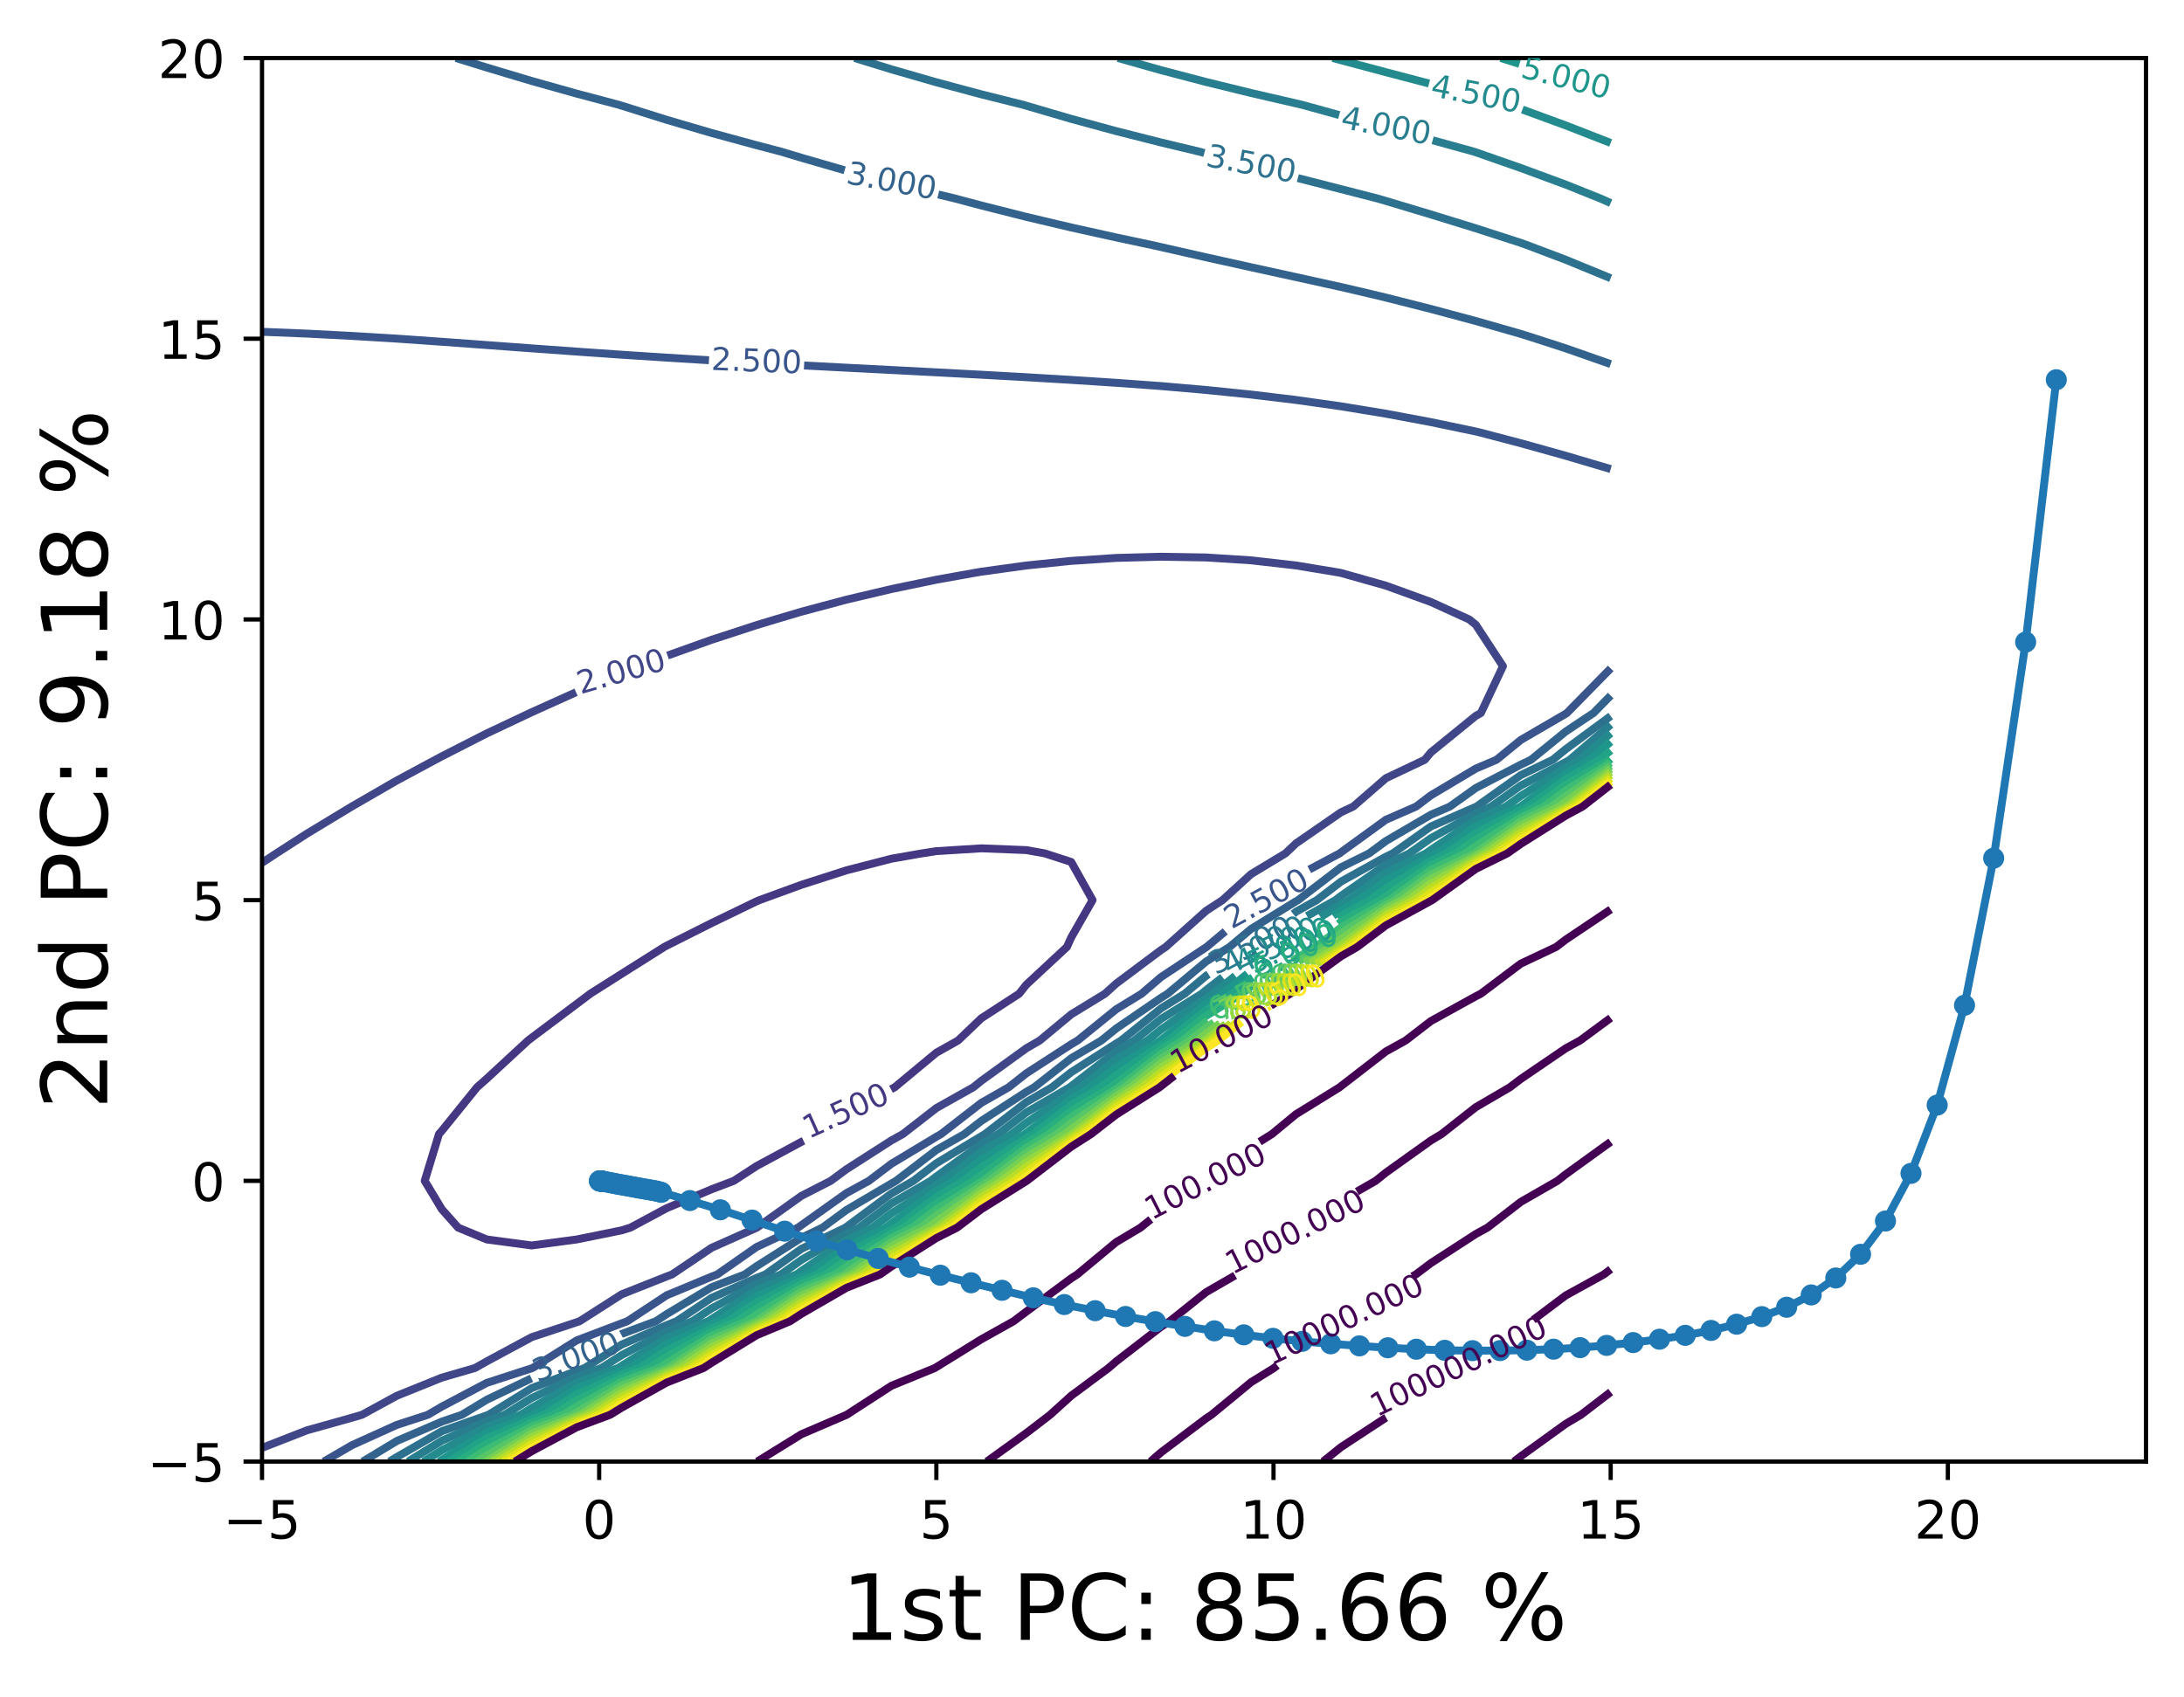 <?xml version="1.0" encoding="utf-8" standalone="no"?>
<!DOCTYPE svg PUBLIC "-//W3C//DTD SVG 1.1//EN"
  "http://www.w3.org/Graphics/SVG/1.1/DTD/svg11.dtd">
<!-- Created with matplotlib (https://matplotlib.org/) -->
<svg height="321.713pt" version="1.1" viewBox="0 0 413.986 321.713" width="413.986pt" xmlns="http://www.w3.org/2000/svg" xmlns:xlink="http://www.w3.org/1999/xlink">
 <defs>
  <style type="text/css">*{stroke-linecap:butt;stroke-linejoin:round;}</style>
 </defs>
 <g id="figure_1">
  <g id="patch_1">
   <path d="M 0 321.713 
L 413.986 321.713 
L 413.986 0 
L 0 0 
z
" style="fill:#ffffff;"/>
  </g>
  <g id="axes_1">
   <g id="patch_2">
    <path d="M 49.666 277.111 
L 406.786 277.111 
L 406.786 10.999 
L 49.666 10.999 
z
" style="fill:#ffffff;"/>
   </g>
   <g id="matplotlib.axis_1">
    <g id="xtick_1">
     <g id="line2d_1">
      <defs>
       <path d="M 0 0 
L 0 3.5 
" id="m2d53fd117d" style="stroke:#000000;stroke-width:0.8;"/>
      </defs>
      <g>
       <use style="stroke:#000000;stroke-width:0.8;" x="49.666" xlink:href="#m2d53fd117d" y="277.111"/>
      </g>
     </g>
     <g id="text_1">
      <!-- −5 -->
      <g transform="translate(42.295 291.71)scale(0.1 -0.1)">
       <defs>
        <path d="M 10.594 35.5 
L 73.188 35.5 
L 73.188 27.203 
L 10.594 27.203 
z
" id="DejaVuSans-8722"/>
        <path d="M 10.797 72.906 
L 49.516 72.906 
L 49.516 64.594 
L 19.828 64.594 
L 19.828 46.734 
Q 21.969 47.469 24.109 47.828 
Q 26.266 48.188 28.422 48.188 
Q 40.625 48.188 47.75 41.5 
Q 54.891 34.812 54.891 23.391 
Q 54.891 11.625 47.562 5.094 
Q 40.234 -1.422 26.906 -1.422 
Q 22.312 -1.422 17.547 -0.641 
Q 12.797 0.141 7.719 1.703 
L 7.719 11.625 
Q 12.109 9.234 16.797 8.062 
Q 21.484 6.891 26.703 6.891 
Q 35.156 6.891 40.078 11.328 
Q 45.016 15.766 45.016 23.391 
Q 45.016 31 40.078 35.438 
Q 35.156 39.891 26.703 39.891 
Q 22.75 39.891 18.812 39.016 
Q 14.891 38.141 10.797 36.281 
z
" id="DejaVuSans-53"/>
       </defs>
       <use xlink:href="#DejaVuSans-8722"/>
       <use x="83.789" xlink:href="#DejaVuSans-53"/>
      </g>
     </g>
    </g>
    <g id="xtick_2">
     <g id="line2d_2">
      <g>
       <use style="stroke:#000000;stroke-width:0.8;" x="113.577" xlink:href="#m2d53fd117d" y="277.111"/>
      </g>
     </g>
     <g id="text_2">
      <!-- 0 -->
      <g transform="translate(110.396 291.71)scale(0.1 -0.1)">
       <defs>
        <path d="M 31.781 66.406 
Q 24.172 66.406 20.328 58.906 
Q 16.5 51.422 16.5 36.375 
Q 16.5 21.391 20.328 13.891 
Q 24.172 6.391 31.781 6.391 
Q 39.453 6.391 43.281 13.891 
Q 47.125 21.391 47.125 36.375 
Q 47.125 51.422 43.281 58.906 
Q 39.453 66.406 31.781 66.406 
z
M 31.781 74.219 
Q 44.047 74.219 50.516 64.516 
Q 56.984 54.828 56.984 36.375 
Q 56.984 17.969 50.516 8.266 
Q 44.047 -1.422 31.781 -1.422 
Q 19.531 -1.422 13.062 8.266 
Q 6.594 17.969 6.594 36.375 
Q 6.594 54.828 13.062 64.516 
Q 19.531 74.219 31.781 74.219 
z
" id="DejaVuSans-48"/>
       </defs>
       <use xlink:href="#DejaVuSans-48"/>
      </g>
     </g>
    </g>
    <g id="xtick_3">
     <g id="line2d_3">
      <g>
       <use style="stroke:#000000;stroke-width:0.8;" x="177.489" xlink:href="#m2d53fd117d" y="277.111"/>
      </g>
     </g>
     <g id="text_3">
      <!-- 5 -->
      <g transform="translate(174.308 291.71)scale(0.1 -0.1)">
       <use xlink:href="#DejaVuSans-53"/>
      </g>
     </g>
    </g>
    <g id="xtick_4">
     <g id="line2d_4">
      <g>
       <use style="stroke:#000000;stroke-width:0.8;" x="241.4" xlink:href="#m2d53fd117d" y="277.111"/>
      </g>
     </g>
     <g id="text_4">
      <!-- 10 -->
      <g transform="translate(235.038 291.71)scale(0.1 -0.1)">
       <defs>
        <path d="M 12.406 8.297 
L 28.516 8.297 
L 28.516 63.922 
L 10.984 60.406 
L 10.984 69.391 
L 28.422 72.906 
L 38.281 72.906 
L 38.281 8.297 
L 54.391 8.297 
L 54.391 0 
L 12.406 0 
z
" id="DejaVuSans-49"/>
       </defs>
       <use xlink:href="#DejaVuSans-49"/>
       <use x="63.623" xlink:href="#DejaVuSans-48"/>
      </g>
     </g>
    </g>
    <g id="xtick_5">
     <g id="line2d_5">
      <g>
       <use style="stroke:#000000;stroke-width:0.8;" x="305.312" xlink:href="#m2d53fd117d" y="277.111"/>
      </g>
     </g>
     <g id="text_5">
      <!-- 15 -->
      <g transform="translate(298.949 291.71)scale(0.1 -0.1)">
       <use xlink:href="#DejaVuSans-49"/>
       <use x="63.623" xlink:href="#DejaVuSans-53"/>
      </g>
     </g>
    </g>
    <g id="xtick_6">
     <g id="line2d_6">
      <g>
       <use style="stroke:#000000;stroke-width:0.8;" x="369.223" xlink:href="#m2d53fd117d" y="277.111"/>
      </g>
     </g>
     <g id="text_6">
      <!-- 20 -->
      <g transform="translate(362.861 291.71)scale(0.1 -0.1)">
       <defs>
        <path d="M 19.188 8.297 
L 53.609 8.297 
L 53.609 0 
L 7.328 0 
L 7.328 8.297 
Q 12.938 14.109 22.625 23.891 
Q 32.328 33.688 34.812 36.531 
Q 39.547 41.844 41.422 45.531 
Q 43.312 49.219 43.312 52.781 
Q 43.312 58.594 39.234 62.25 
Q 35.156 65.922 28.609 65.922 
Q 23.969 65.922 18.812 64.312 
Q 13.672 62.703 7.812 59.422 
L 7.812 69.391 
Q 13.766 71.781 18.938 73 
Q 24.125 74.219 28.422 74.219 
Q 39.75 74.219 46.484 68.547 
Q 53.219 62.891 53.219 53.422 
Q 53.219 48.922 51.531 44.891 
Q 49.859 40.875 45.406 35.406 
Q 44.188 33.984 37.641 27.219 
Q 31.109 20.453 19.188 8.297 
z
" id="DejaVuSans-50"/>
       </defs>
       <use xlink:href="#DejaVuSans-50"/>
       <use x="63.623" xlink:href="#DejaVuSans-48"/>
      </g>
     </g>
    </g>
    <g id="text_7">
     <!-- 1st PC: 85.66 % -->
     <g transform="translate(159.506 310.919)scale(0.173 -0.173)">
      <defs>
       <path d="M 44.281 53.078 
L 44.281 44.578 
Q 40.484 46.531 36.375 47.5 
Q 32.281 48.484 27.875 48.484 
Q 21.188 48.484 17.844 46.438 
Q 14.5 44.391 14.5 40.281 
Q 14.5 37.156 16.891 35.375 
Q 19.281 33.594 26.516 31.984 
L 29.594 31.297 
Q 39.156 29.25 43.188 25.516 
Q 47.219 21.781 47.219 15.094 
Q 47.219 7.469 41.188 3.016 
Q 35.156 -1.422 24.609 -1.422 
Q 20.219 -1.422 15.453 -0.562 
Q 10.688 0.297 5.422 2 
L 5.422 11.281 
Q 10.406 8.688 15.234 7.391 
Q 20.062 6.109 24.812 6.109 
Q 31.156 6.109 34.562 8.281 
Q 37.984 10.453 37.984 14.406 
Q 37.984 18.062 35.516 20.016 
Q 33.062 21.969 24.703 23.781 
L 21.578 24.516 
Q 13.234 26.266 9.516 29.906 
Q 5.812 33.547 5.812 39.891 
Q 5.812 47.609 11.281 51.797 
Q 16.75 56 26.812 56 
Q 31.781 56 36.172 55.266 
Q 40.578 54.547 44.281 53.078 
z
" id="DejaVuSans-115"/>
       <path d="M 18.312 70.219 
L 18.312 54.688 
L 36.812 54.688 
L 36.812 47.703 
L 18.312 47.703 
L 18.312 18.016 
Q 18.312 11.328 20.141 9.422 
Q 21.969 7.516 27.594 7.516 
L 36.812 7.516 
L 36.812 0 
L 27.594 0 
Q 17.188 0 13.234 3.875 
Q 9.281 7.766 9.281 18.016 
L 9.281 47.703 
L 2.688 47.703 
L 2.688 54.688 
L 9.281 54.688 
L 9.281 70.219 
z
" id="DejaVuSans-116"/>
       <path id="DejaVuSans-32"/>
       <path d="M 19.672 64.797 
L 19.672 37.406 
L 32.078 37.406 
Q 38.969 37.406 42.719 40.969 
Q 46.484 44.531 46.484 51.125 
Q 46.484 57.672 42.719 61.234 
Q 38.969 64.797 32.078 64.797 
z
M 9.812 72.906 
L 32.078 72.906 
Q 44.344 72.906 50.609 67.359 
Q 56.891 61.812 56.891 51.125 
Q 56.891 40.328 50.609 34.812 
Q 44.344 29.297 32.078 29.297 
L 19.672 29.297 
L 19.672 0 
L 9.812 0 
z
" id="DejaVuSans-80"/>
       <path d="M 64.406 67.281 
L 64.406 56.891 
Q 59.422 61.531 53.781 63.812 
Q 48.141 66.109 41.797 66.109 
Q 29.297 66.109 22.656 58.469 
Q 16.016 50.828 16.016 36.375 
Q 16.016 21.969 22.656 14.328 
Q 29.297 6.688 41.797 6.688 
Q 48.141 6.688 53.781 8.984 
Q 59.422 11.281 64.406 15.922 
L 64.406 5.609 
Q 59.234 2.094 53.438 0.328 
Q 47.656 -1.422 41.219 -1.422 
Q 24.656 -1.422 15.125 8.703 
Q 5.609 18.844 5.609 36.375 
Q 5.609 53.953 15.125 64.078 
Q 24.656 74.219 41.219 74.219 
Q 47.75 74.219 53.531 72.484 
Q 59.328 70.75 64.406 67.281 
z
" id="DejaVuSans-67"/>
       <path d="M 11.719 12.406 
L 22.016 12.406 
L 22.016 0 
L 11.719 0 
z
M 11.719 51.703 
L 22.016 51.703 
L 22.016 39.312 
L 11.719 39.312 
z
" id="DejaVuSans-58"/>
       <path d="M 31.781 34.625 
Q 24.75 34.625 20.719 30.859 
Q 16.703 27.094 16.703 20.516 
Q 16.703 13.922 20.719 10.156 
Q 24.75 6.391 31.781 6.391 
Q 38.812 6.391 42.859 10.172 
Q 46.922 13.969 46.922 20.516 
Q 46.922 27.094 42.891 30.859 
Q 38.875 34.625 31.781 34.625 
z
M 21.922 38.812 
Q 15.578 40.375 12.031 44.719 
Q 8.5 49.078 8.5 55.328 
Q 8.5 64.062 14.719 69.141 
Q 20.953 74.219 31.781 74.219 
Q 42.672 74.219 48.875 69.141 
Q 55.078 64.062 55.078 55.328 
Q 55.078 49.078 51.531 44.719 
Q 48 40.375 41.703 38.812 
Q 48.828 37.156 52.797 32.312 
Q 56.781 27.484 56.781 20.516 
Q 56.781 9.906 50.312 4.234 
Q 43.844 -1.422 31.781 -1.422 
Q 19.734 -1.422 13.25 4.234 
Q 6.781 9.906 6.781 20.516 
Q 6.781 27.484 10.781 32.312 
Q 14.797 37.156 21.922 38.812 
z
M 18.312 54.391 
Q 18.312 48.734 21.844 45.562 
Q 25.391 42.391 31.781 42.391 
Q 38.141 42.391 41.719 45.562 
Q 45.312 48.734 45.312 54.391 
Q 45.312 60.062 41.719 63.234 
Q 38.141 66.406 31.781 66.406 
Q 25.391 66.406 21.844 63.234 
Q 18.312 60.062 18.312 54.391 
z
" id="DejaVuSans-56"/>
       <path d="M 10.688 12.406 
L 21 12.406 
L 21 0 
L 10.688 0 
z
" id="DejaVuSans-46"/>
       <path d="M 33.016 40.375 
Q 26.375 40.375 22.484 35.828 
Q 18.609 31.297 18.609 23.391 
Q 18.609 15.531 22.484 10.953 
Q 26.375 6.391 33.016 6.391 
Q 39.656 6.391 43.531 10.953 
Q 47.406 15.531 47.406 23.391 
Q 47.406 31.297 43.531 35.828 
Q 39.656 40.375 33.016 40.375 
z
M 52.594 71.297 
L 52.594 62.312 
Q 48.875 64.062 45.094 64.984 
Q 41.312 65.922 37.594 65.922 
Q 27.828 65.922 22.672 59.328 
Q 17.531 52.734 16.797 39.406 
Q 19.672 43.656 24.016 45.922 
Q 28.375 48.188 33.594 48.188 
Q 44.578 48.188 50.953 41.516 
Q 57.328 34.859 57.328 23.391 
Q 57.328 12.156 50.688 5.359 
Q 44.047 -1.422 33.016 -1.422 
Q 20.359 -1.422 13.672 8.266 
Q 6.984 17.969 6.984 36.375 
Q 6.984 53.656 15.188 63.938 
Q 23.391 74.219 37.203 74.219 
Q 40.922 74.219 44.703 73.484 
Q 48.484 72.75 52.594 71.297 
z
" id="DejaVuSans-54"/>
       <path d="M 72.703 32.078 
Q 68.453 32.078 66.031 28.469 
Q 63.625 24.859 63.625 18.406 
Q 63.625 12.062 66.031 8.422 
Q 68.453 4.781 72.703 4.781 
Q 76.859 4.781 79.266 8.422 
Q 81.688 12.062 81.688 18.406 
Q 81.688 24.812 79.266 28.438 
Q 76.859 32.078 72.703 32.078 
z
M 72.703 38.281 
Q 80.422 38.281 84.953 32.906 
Q 89.5 27.547 89.5 18.406 
Q 89.5 9.281 84.938 3.922 
Q 80.375 -1.422 72.703 -1.422 
Q 64.891 -1.422 60.344 3.922 
Q 55.812 9.281 55.812 18.406 
Q 55.812 27.594 60.375 32.938 
Q 64.938 38.281 72.703 38.281 
z
M 22.312 68.016 
Q 18.109 68.016 15.688 64.375 
Q 13.281 60.75 13.281 54.391 
Q 13.281 47.953 15.672 44.328 
Q 18.062 40.719 22.312 40.719 
Q 26.562 40.719 28.969 44.328 
Q 31.391 47.953 31.391 54.391 
Q 31.391 60.688 28.953 64.344 
Q 26.516 68.016 22.312 68.016 
z
M 66.406 74.219 
L 74.219 74.219 
L 28.609 -1.422 
L 20.797 -1.422 
z
M 22.312 74.219 
Q 30.031 74.219 34.609 68.875 
Q 39.203 63.531 39.203 54.391 
Q 39.203 45.172 34.641 39.844 
Q 30.078 34.516 22.312 34.516 
Q 14.547 34.516 10.031 39.859 
Q 5.516 45.219 5.516 54.391 
Q 5.516 63.484 10.047 68.844 
Q 14.594 74.219 22.312 74.219 
z
" id="DejaVuSans-37"/>
      </defs>
      <use xlink:href="#DejaVuSans-49"/>
      <use x="63.623" xlink:href="#DejaVuSans-115"/>
      <use x="115.723" xlink:href="#DejaVuSans-116"/>
      <use x="154.932" xlink:href="#DejaVuSans-32"/>
      <use x="186.719" xlink:href="#DejaVuSans-80"/>
      <use x="247.021" xlink:href="#DejaVuSans-67"/>
      <use x="316.846" xlink:href="#DejaVuSans-58"/>
      <use x="350.537" xlink:href="#DejaVuSans-32"/>
      <use x="382.324" xlink:href="#DejaVuSans-56"/>
      <use x="445.947" xlink:href="#DejaVuSans-53"/>
      <use x="509.57" xlink:href="#DejaVuSans-46"/>
      <use x="541.357" xlink:href="#DejaVuSans-54"/>
      <use x="604.98" xlink:href="#DejaVuSans-54"/>
      <use x="668.604" xlink:href="#DejaVuSans-32"/>
      <use x="700.391" xlink:href="#DejaVuSans-37"/>
     </g>
    </g>
   </g>
   <g id="matplotlib.axis_2">
    <g id="ytick_1">
     <g id="line2d_7">
      <defs>
       <path d="M 0 0 
L -3.5 0 
" id="m72f820d80e" style="stroke:#000000;stroke-width:0.8;"/>
      </defs>
      <g>
       <use style="stroke:#000000;stroke-width:0.8;" x="49.666" xlink:href="#m72f820d80e" y="277.111"/>
      </g>
     </g>
     <g id="text_8">
      <!-- −5 -->
      <g transform="translate(27.924 280.91)scale(0.1 -0.1)">
       <use xlink:href="#DejaVuSans-8722"/>
       <use x="83.789" xlink:href="#DejaVuSans-53"/>
      </g>
     </g>
    </g>
    <g id="ytick_2">
     <g id="line2d_8">
      <g>
       <use style="stroke:#000000;stroke-width:0.8;" x="49.666" xlink:href="#m72f820d80e" y="223.889"/>
      </g>
     </g>
     <g id="text_9">
      <!-- 0 -->
      <g transform="translate(36.303 227.688)scale(0.1 -0.1)">
       <use xlink:href="#DejaVuSans-48"/>
      </g>
     </g>
    </g>
    <g id="ytick_3">
     <g id="line2d_9">
      <g>
       <use style="stroke:#000000;stroke-width:0.8;" x="49.666" xlink:href="#m72f820d80e" y="170.666"/>
      </g>
     </g>
     <g id="text_10">
      <!-- 5 -->
      <g transform="translate(36.303 174.466)scale(0.1 -0.1)">
       <use xlink:href="#DejaVuSans-53"/>
      </g>
     </g>
    </g>
    <g id="ytick_4">
     <g id="line2d_10">
      <g>
       <use style="stroke:#000000;stroke-width:0.8;" x="49.666" xlink:href="#m72f820d80e" y="117.444"/>
      </g>
     </g>
     <g id="text_11">
      <!-- 10 -->
      <g transform="translate(29.941 121.243)scale(0.1 -0.1)">
       <use xlink:href="#DejaVuSans-49"/>
       <use x="63.623" xlink:href="#DejaVuSans-48"/>
      </g>
     </g>
    </g>
    <g id="ytick_5">
     <g id="line2d_11">
      <g>
       <use style="stroke:#000000;stroke-width:0.8;" x="49.666" xlink:href="#m72f820d80e" y="64.222"/>
      </g>
     </g>
     <g id="text_12">
      <!-- 15 -->
      <g transform="translate(29.941 68.021)scale(0.1 -0.1)">
       <use xlink:href="#DejaVuSans-49"/>
       <use x="63.623" xlink:href="#DejaVuSans-53"/>
      </g>
     </g>
    </g>
    <g id="ytick_6">
     <g id="line2d_12">
      <g>
       <use style="stroke:#000000;stroke-width:0.8;" x="49.666" xlink:href="#m72f820d80e" y="10.999"/>
      </g>
     </g>
     <g id="text_13">
      <!-- 20 -->
      <g transform="translate(29.941 14.798)scale(0.1 -0.1)">
       <use xlink:href="#DejaVuSans-50"/>
       <use x="63.623" xlink:href="#DejaVuSans-48"/>
      </g>
     </g>
    </g>
    <g id="text_14">
     <!-- 2nd PC: 9.18 % -->
     <g transform="translate(20.33 210.351)rotate(-90)scale(0.173 -0.173)">
      <defs>
       <path d="M 54.891 33.016 
L 54.891 0 
L 45.906 0 
L 45.906 32.719 
Q 45.906 40.484 42.875 44.328 
Q 39.844 48.188 33.797 48.188 
Q 26.516 48.188 22.312 43.547 
Q 18.109 38.922 18.109 30.906 
L 18.109 0 
L 9.078 0 
L 9.078 54.688 
L 18.109 54.688 
L 18.109 46.188 
Q 21.344 51.125 25.703 53.562 
Q 30.078 56 35.797 56 
Q 45.219 56 50.047 50.172 
Q 54.891 44.344 54.891 33.016 
z
" id="DejaVuSans-110"/>
       <path d="M 45.406 46.391 
L 45.406 75.984 
L 54.391 75.984 
L 54.391 0 
L 45.406 0 
L 45.406 8.203 
Q 42.578 3.328 38.25 0.953 
Q 33.938 -1.422 27.875 -1.422 
Q 17.969 -1.422 11.734 6.484 
Q 5.516 14.406 5.516 27.297 
Q 5.516 40.188 11.734 48.094 
Q 17.969 56 27.875 56 
Q 33.938 56 38.25 53.625 
Q 42.578 51.266 45.406 46.391 
z
M 14.797 27.297 
Q 14.797 17.391 18.875 11.75 
Q 22.953 6.109 30.078 6.109 
Q 37.203 6.109 41.297 11.75 
Q 45.406 17.391 45.406 27.297 
Q 45.406 37.203 41.297 42.844 
Q 37.203 48.484 30.078 48.484 
Q 22.953 48.484 18.875 42.844 
Q 14.797 37.203 14.797 27.297 
z
" id="DejaVuSans-100"/>
       <path d="M 10.984 1.516 
L 10.984 10.5 
Q 14.703 8.734 18.5 7.812 
Q 22.312 6.891 25.984 6.891 
Q 35.75 6.891 40.891 13.453 
Q 46.047 20.016 46.781 33.406 
Q 43.953 29.203 39.594 26.953 
Q 35.25 24.703 29.984 24.703 
Q 19.047 24.703 12.672 31.312 
Q 6.297 37.938 6.297 49.422 
Q 6.297 60.641 12.938 67.422 
Q 19.578 74.219 30.609 74.219 
Q 43.266 74.219 49.922 64.516 
Q 56.594 54.828 56.594 36.375 
Q 56.594 19.141 48.406 8.859 
Q 40.234 -1.422 26.422 -1.422 
Q 22.703 -1.422 18.891 -0.688 
Q 15.094 0.047 10.984 1.516 
z
M 30.609 32.422 
Q 37.25 32.422 41.125 36.953 
Q 45.016 41.5 45.016 49.422 
Q 45.016 57.281 41.125 61.844 
Q 37.25 66.406 30.609 66.406 
Q 23.969 66.406 20.094 61.844 
Q 16.219 57.281 16.219 49.422 
Q 16.219 41.5 20.094 36.953 
Q 23.969 32.422 30.609 32.422 
z
" id="DejaVuSans-57"/>
      </defs>
      <use xlink:href="#DejaVuSans-50"/>
      <use x="63.623" xlink:href="#DejaVuSans-110"/>
      <use x="127.002" xlink:href="#DejaVuSans-100"/>
      <use x="190.479" xlink:href="#DejaVuSans-32"/>
      <use x="222.266" xlink:href="#DejaVuSans-80"/>
      <use x="282.568" xlink:href="#DejaVuSans-67"/>
      <use x="352.393" xlink:href="#DejaVuSans-58"/>
      <use x="386.084" xlink:href="#DejaVuSans-32"/>
      <use x="417.871" xlink:href="#DejaVuSans-57"/>
      <use x="481.494" xlink:href="#DejaVuSans-46"/>
      <use x="513.281" xlink:href="#DejaVuSans-49"/>
      <use x="576.904" xlink:href="#DejaVuSans-56"/>
      <use x="640.527" xlink:href="#DejaVuSans-32"/>
      <use x="672.314" xlink:href="#DejaVuSans-37"/>
     </g>
    </g>
   </g>
   <g id="LineCollection_1"/>
   <g id="LineCollection_2"/>
   <g id="LineCollection_3"/>
   <g id="LineCollection_4">
    <path clip-path="url(#p5bc50ddb3a)" d="M 152.318 216.301 
L 151.924 216.486 
L 143.403 221.084 
L 139.089 223.889 
L 134.881 225.488 
L 126.36 229.073 
L 119.49 232.759 
L 117.838 233.27 
L 109.317 235.001 
L 100.795 236.137 
L 92.274 235.001 
L 86.845 232.759 
L 83.752 229.277 
L 80.507 223.889 
L 83.209 215.018 
L 83.752 214.401 
L 90.422 206.148 
L 92.274 204.508 
L 100.096 197.278 
L 100.795 196.747 
L 109.317 190.347 
L 111.889 188.407 
L 117.838 184.634 
L 125.926 179.537 
L 126.36 179.301 
L 134.881 175.017 
L 143.403 170.893 
L 143.938 170.666 
L 151.924 167.751 
L 160.446 165.015 
L 168.967 162.812 
L 174.768 161.796 
L 177.489 161.378 
L 186.011 160.843 
L 194.532 161.177 
L 198.026 161.796 
L 203.054 163.429 
L 207.1 170.666 
L 203.054 177.738 
L 202.246 179.537 
L 194.532 186.706 
L 193.185 188.407 
L 186.011 193.066 
L 181.608 197.278 
L 177.489 199.594 
L 169.593 206.148 
L 168.967 206.486 
L 168.895 206.524 
" style="fill:none;stroke:#453781;stroke-width:1.5;"/>
   </g>
   <g id="LineCollection_5">
    <path clip-path="url(#p5bc50ddb3a)" d="M 49.666 163.59 
L 52.377 161.796 
L 58.188 158.054 
L 66.661 152.926 
L 66.709 152.897 
L 75.231 147.975 
L 82.521 144.055 
L 83.752 143.398 
L 92.274 139.051 
L 100.468 135.185 
L 100.795 135.031 
L 109.191 131.245 
" style="fill:none;stroke:#404688;stroke-width:1.5;"/>
    <path clip-path="url(#p5bc50ddb3a)" d="M 126.529 124.292 
L 134.881 121.307 
L 143.403 118.528 
L 146.979 117.444 
L 151.924 115.977 
L 160.446 113.697 
L 168.967 111.683 
L 177.489 109.912 
L 184.947 108.574 
L 186.011 108.395 
L 194.532 107.218 
L 203.054 106.344 
L 211.575 105.782 
L 220.097 105.555 
L 228.618 105.696 
L 237.14 106.239 
L 245.661 107.209 
L 253.908 108.574 
L 254.183 108.632 
L 262.704 111.038 
L 271.226 114.134 
L 278.49 117.444 
L 279.747 118.458 
L 284.892 126.314 
L 280.713 135.185 
L 279.747 135.722 
L 271.226 142.656 
L 270.067 144.055 
L 262.704 147.547 
L 256.506 152.926 
L 254.183 154.014 
L 245.661 159.908 
L 243.668 161.796 
L 237.14 165.738 
L 231.728 170.666 
L 228.618 172.692 
L 220.977 179.537 
L 220.097 180.112 
L 211.575 186.49 
L 209.451 188.407 
L 203.054 192.317 
L 197.086 197.278 
L 194.532 198.762 
L 186.011 204.927 
L 184.495 206.148 
L 177.489 210.087 
L 171.141 215.018 
L 168.967 216.226 
L 160.446 221.691 
L 157.468 223.889 
L 151.924 226.725 
L 143.464 232.759 
L 143.403 232.788 
L 134.881 236.578 
L 127.394 241.63 
L 126.36 242.02 
L 117.838 245.402 
L 109.873 250.5 
L 109.317 250.692 
L 100.795 253.519 
L 92.274 258.109 
L 90.038 259.37 
L 83.752 261.195 
L 75.231 264.633 
L 68.617 268.241 
L 66.709 268.8 
L 58.188 271.186 
L 49.666 274.513 
" style="fill:none;stroke:#404688;stroke-width:1.5;"/>
   </g>
   <g id="LineCollection_6">
    <path clip-path="url(#p5bc50ddb3a)" d="M 305.312 126.731 
L 297.014 135.185 
L 296.79 135.334 
L 288.269 140.296 
L 283.662 144.055 
L 279.747 145.721 
L 271.226 150.799 
L 268.421 152.926 
L 262.704 155.419 
L 254.183 161.604 
L 253.943 161.796 
L 248.175 164.864 
" style="fill:none;stroke:#39558c;stroke-width:1.5;"/>
    <path clip-path="url(#p5bc50ddb3a)" d="M 232.254 176.577 
L 228.725 179.537 
L 228.618 179.603 
L 220.097 185.236 
L 216.403 188.407 
L 211.575 191.358 
L 204.269 197.278 
L 203.054 197.992 
L 194.532 203.512 
L 191.195 206.148 
L 186.011 209.102 
L 178.386 215.018 
L 177.489 215.529 
L 168.967 220.653 
L 164.692 223.889 
L 160.446 226.212 
L 151.924 232.282 
L 151.255 232.759 
L 143.403 236.433 
L 135.969 241.63 
L 134.881 242.049 
L 126.36 245.591 
L 118.922 250.5 
L 117.838 250.903 
L 109.317 254.136 
L 100.948 259.37 
L 100.795 259.422 
L 92.274 262.189 
L 83.752 266.691 
L 81.11 268.241 
L 75.231 270.153 
L 66.709 274.008 
L 61.366 277.111 
" style="fill:none;stroke:#39558c;stroke-width:1.5;"/>
    <path clip-path="url(#p5bc50ddb3a)" d="M 49.666 62.908 
L 58.188 63.251 
L 66.709 63.692 
L 75.231 64.204 
L 75.482 64.222 
L 83.752 64.8 
L 92.274 65.422 
L 100.795 66.049 
L 109.317 66.663 
L 117.838 67.253 
L 126.36 67.809 
L 134.391 68.298 
" style="fill:none;stroke:#39558c;stroke-width:1.5;"/>
    <path clip-path="url(#p5bc50ddb3a)" d="M 152.416 69.298 
L 160.446 69.715 
L 168.967 70.152 
L 177.489 70.594 
L 186.011 71.046 
L 194.532 71.519 
L 203.054 72.027 
L 211.575 72.58 
L 218.621 73.092 
L 220.097 73.198 
L 228.618 73.938 
L 237.14 74.807 
L 245.661 75.831 
L 254.183 77.037 
L 262.704 78.436 
L 271.226 80.032 
L 279.747 81.812 
L 280.386 81.962 
L 288.269 84.031 
L 296.79 86.411 
L 305.312 88.936 
" style="fill:none;stroke:#39558c;stroke-width:1.5;"/>
   </g>
   <g id="LineCollection_7">
    <path clip-path="url(#p5bc50ddb3a)" d="M 305.312 131.872 
L 302.06 135.185 
L 296.79 138.692 
L 290.199 144.055 
L 288.269 144.981 
L 279.747 149.403 
L 274.818 152.926 
L 271.226 154.474 
L 262.704 159.458 
L 259.529 161.796 
L 254.183 164.441 
L 246.054 170.666 
L 245.661 170.885 
L 237.14 176.127 
L 233.073 179.537 
L 228.618 182.308 
L 221.329 188.407 
L 220.097 189.171 
L 211.575 195.005 
L 208.77 197.278 
L 203.054 200.64 
L 196.034 206.148 
L 194.532 207.018 
L 186.011 212.528 
L 182.801 215.018 
L 177.489 218.041 
L 169.851 223.889 
L 168.967 224.397 
L 160.446 229.414 
L 155.901 232.759 
L 151.924 234.675 
L 143.403 240.077 
L 141.183 241.63 
L 134.881 244.059 
L 126.36 249.161 
L 124.331 250.5 
L 117.838 252.914 
L 117.714 252.981 
" style="fill:none;stroke:#33638d;stroke-width:1.5;"/>
    <path clip-path="url(#p5bc50ddb3a)" d="M 100.74 261.328 
L 92.274 265.386 
L 87.549 268.241 
L 83.752 269.539 
L 75.231 273.2 
L 68.749 277.111 
" style="fill:none;stroke:#33638d;stroke-width:1.5;"/>
    <path clip-path="url(#p5bc50ddb3a)" d="M 86.426 10.999 
L 92.274 12.809 
L 100.795 15.357 
L 109.317 17.753 
L 117.309 19.87 
L 117.838 20.036 
L 126.36 22.714 
L 134.881 25.21 
L 143.403 27.533 
L 148.016 28.74 
L 151.924 29.916 
L 160.11 32.284 
" style="fill:none;stroke:#33638d;stroke-width:1.5;"/>
    <path clip-path="url(#p5bc50ddb3a)" d="M 177.848 36.872 
L 180.917 37.61 
L 186.011 38.96 
L 194.532 41.116 
L 203.054 43.129 
L 211.575 45.019 
L 218.454 46.481 
L 220.097 46.85 
L 228.618 48.784 
L 237.14 50.671 
L 245.661 52.535 
L 254.183 54.415 
L 258.214 55.351 
L 262.704 56.419 
L 271.226 58.581 
L 279.747 60.866 
L 288.269 63.304 
L 291.165 64.222 
L 296.79 66.046 
L 305.312 69.034 
" style="fill:none;stroke:#33638d;stroke-width:1.5;"/>
   </g>
   <g id="LineCollection_8">
    <path clip-path="url(#p5bc50ddb3a)" d="M 305.312 135.763 
L 296.79 142.05 
L 294.326 144.055 
L 288.269 146.96 
L 279.868 152.926 
L 279.747 152.979 
L 271.226 156.696 
L 264.026 161.796 
L 262.704 162.431 
L 254.183 167.155 
L 249.598 170.666 
L 245.661 172.859 
L 245.13 173.283 
" style="fill:none;stroke:#2d718e;stroke-width:1.5;"/>
    <path clip-path="url(#p5bc50ddb3a)" d="M 229.079 184.723 
L 228.618 185.014 
L 224.562 188.407 
L 220.097 191.173 
L 212.513 197.278 
L 211.575 197.846 
L 203.054 203.288 
L 199.409 206.148 
L 194.532 208.972 
L 186.702 215.018 
L 186.011 215.423 
L 177.489 220.554 
L 173.132 223.889 
L 168.967 226.286 
L 160.446 232.616 
L 160.251 232.759 
L 151.924 236.772 
L 145.095 241.63 
L 143.403 242.297 
L 134.881 246.069 
L 128.242 250.5 
L 126.36 251.252 
L 117.838 254.924 
L 110.837 259.37 
L 109.317 259.912 
L 100.795 263.181 
L 92.598 268.241 
L 92.274 268.357 
L 83.752 271.347 
L 75.231 276.247 
L 73.798 277.111 
" style="fill:none;stroke:#2d718e;stroke-width:1.5;"/>
    <path clip-path="url(#p5bc50ddb3a)" d="M 161.989 10.999 
L 168.967 13.144 
L 177.489 15.603 
L 186.011 17.886 
L 193.95 19.87 
L 194.532 20.043 
L 203.054 22.54 
L 211.575 24.859 
L 220.097 27.018 
L 227.292 28.74 
L 228.289 29.016 
" style="fill:none;stroke:#2d718e;stroke-width:1.5;"/>
    <path clip-path="url(#p5bc50ddb3a)" d="M 246.005 33.765 
L 254.183 35.857 
L 261.01 37.61 
L 262.704 38.097 
L 271.226 40.66 
L 279.747 43.291 
L 288.269 46.046 
L 289.481 46.481 
L 296.79 49.25 
L 305.312 52.753 
" style="fill:none;stroke:#2d718e;stroke-width:1.5;"/>
   </g>
   <g id="LineCollection_9">
    <path clip-path="url(#p5bc50ddb3a)" d="M 305.312 137.389 
L 297.553 144.055 
L 296.79 144.49 
L 288.269 148.939 
L 282.655 152.926 
L 279.747 154.223 
L 271.226 158.918 
L 267.163 161.796 
L 262.704 163.94 
L 254.183 169.869 
L 253.142 170.666 
L 247.737 173.676 
" style="fill:none;stroke:#287d8e;stroke-width:1.5;"/>
    <path clip-path="url(#p5bc50ddb3a)" d="M 231.756 185.284 
L 228.618 187.719 
L 227.796 188.407 
L 220.097 193.176 
L 215.001 197.278 
L 211.575 199.352 
L 203.054 205.937 
L 202.784 206.148 
L 194.532 210.926 
L 189.232 215.018 
L 186.011 216.904 
L 177.489 223.066 
L 176.414 223.889 
L 168.967 228.174 
L 162.852 232.759 
L 160.446 233.944 
L 151.924 238.868 
L 148.043 241.63 
L 143.403 243.459 
L 134.881 248.08 
L 131.255 250.5 
L 126.36 252.455 
L 117.838 256.935 
L 114.004 259.37 
L 109.317 261.039 
L 100.795 265.06 
L 95.642 268.241 
L 92.274 269.443 
L 83.752 273.156 
L 77.333 277.111 
" style="fill:none;stroke:#287d8e;stroke-width:1.5;"/>
    <path clip-path="url(#p5bc50ddb3a)" d="M 211.908 10.999 
L 220.097 13.308 
L 228.618 15.543 
L 237.14 17.632 
L 245.661 19.605 
L 246.81 19.87 
L 253.849 21.815 
" style="fill:none;stroke:#287d8e;stroke-width:1.5;"/>
    <path clip-path="url(#p5bc50ddb3a)" d="M 271.561 26.596 
L 279.338 28.74 
L 279.747 28.872 
L 288.269 31.852 
L 296.79 34.998 
L 303.307 37.61 
L 305.312 38.498 
" style="fill:none;stroke:#287d8e;stroke-width:1.5;"/>
   </g>
   <g id="LineCollection_10">
    <path clip-path="url(#p5bc50ddb3a)" d="M 305.312 139.015 
L 299.446 144.055 
L 296.79 145.569 
L 288.269 150.917 
L 285.441 152.926 
L 279.747 155.467 
L 271.226 161.14 
L 270.3 161.796 
L 262.704 165.448 
L 255.628 170.666 
L 254.183 171.446 
L 250.294 173.892 
" style="fill:none;stroke:#238a8d;stroke-width:1.5;"/>
    <path clip-path="url(#p5bc50ddb3a)" d="M 234.139 185.019 
L 229.97 188.407 
L 228.618 189.245 
L 220.097 195.179 
L 217.489 197.278 
L 211.575 200.858 
L 204.823 206.148 
L 203.054 207.207 
L 194.532 212.881 
L 191.763 215.018 
L 186.011 218.385 
L 178.795 223.889 
L 177.489 224.669 
L 168.967 230.062 
L 165.371 232.759 
L 160.446 235.185 
L 151.924 240.965 
L 150.99 241.63 
L 143.403 244.621 
L 134.881 250.09 
L 134.267 250.5 
L 126.36 253.658 
L 117.838 258.946 
L 117.17 259.37 
L 109.317 262.166 
L 100.795 266.939 
L 98.686 268.241 
L 92.274 270.529 
L 83.752 274.964 
L 80.267 277.111 
" style="fill:none;stroke:#238a8d;stroke-width:1.5;"/>
    <path clip-path="url(#p5bc50ddb3a)" d="M 252.617 10.999 
L 254.183 11.416 
L 262.704 13.689 
L 270.885 15.835 
" style="fill:none;stroke:#238a8d;stroke-width:1.5;"/>
    <path clip-path="url(#p5bc50ddb3a)" d="M 288.572 20.77 
L 296.79 23.777 
L 305.312 27.104 
" style="fill:none;stroke:#238a8d;stroke-width:1.5;"/>
   </g>
   <g id="LineCollection_11">
    <path clip-path="url(#p5bc50ddb3a)" d="M 305.312 140.641 
L 301.338 144.055 
L 296.79 146.648 
L 288.269 152.896 
L 288.228 152.926 
L 279.747 156.711 
L 272.479 161.796 
L 271.226 162.4 
L 262.704 166.957 
L 257.674 170.666 
L 254.183 172.55 
L 252.685 173.644 
" style="fill:none;stroke:#1f968b;stroke-width:1.5;"/>
    <path clip-path="url(#p5bc50ddb3a)" d="M 236.461 184.605 
L 231.783 188.407 
L 228.618 190.368 
L 220.097 197.181 
L 219.977 197.278 
L 211.575 202.365 
L 206.746 206.148 
L 203.054 208.359 
L 194.532 214.835 
L 194.294 215.018 
L 186.011 219.866 
L 180.737 223.889 
L 177.489 225.829 
L 168.967 231.951 
L 167.889 232.759 
L 160.446 236.425 
L 153.117 241.63 
L 151.924 242.107 
L 143.403 245.783 
L 136.279 250.5 
L 134.881 251.081 
L 126.36 254.861 
L 119.32 259.37 
L 117.838 259.921 
L 109.317 263.293 
L 101.353 268.241 
L 100.795 268.446 
L 92.274 271.616 
L 83.752 276.772 
L 83.202 277.111 
" style="fill:none;stroke:#1f968b;stroke-width:1.5;"/>
    <path clip-path="url(#p5bc50ddb3a)" d="M 284.485 10.999 
L 288.029 12.119 
" style="fill:none;stroke:#1f968b;stroke-width:1.5;"/>
   </g>
   <g id="LineCollection_12">
    <path clip-path="url(#p5bc50ddb3a)" d="M 305.312 142.267 
L 303.231 144.055 
L 296.79 147.727 
L 289.715 152.926 
L 288.269 153.624 
L 279.747 157.954 
L 274.257 161.796 
L 271.226 163.256 
L 262.704 168.465 
L 259.719 170.666 
L 254.183 173.653 
L 253.605 174.098 
" style="fill:none;stroke:#20a386;stroke-width:1.5;"/>
    <path clip-path="url(#p5bc50ddb3a)" d="M 237.467 185.317 
L 237.14 185.527 
L 233.596 188.407 
L 228.618 191.491 
L 221.425 197.278 
L 220.097 198.104 
L 211.575 203.871 
L 208.668 206.148 
L 203.054 209.51 
L 195.889 215.018 
L 194.532 215.84 
L 186.011 221.347 
L 182.678 223.889 
L 177.489 226.989 
L 169.846 232.759 
L 168.967 233.2 
L 160.446 237.666 
L 154.864 241.63 
L 151.924 242.806 
L 143.403 246.946 
L 138.034 250.5 
L 134.881 251.811 
L 126.36 256.064 
L 121.198 259.37 
L 117.838 260.618 
L 109.317 264.421 
L 103.167 268.241 
L 100.795 269.116 
L 92.274 272.702 
L 85.174 277.111 
" style="fill:none;stroke:#20a386;stroke-width:1.5;"/>
   </g>
   <g id="LineCollection_13">
    <path clip-path="url(#p5bc50ddb3a)" d="M 305.312 143.894 
L 305.124 144.055 
L 296.79 148.806 
L 291.184 152.926 
L 288.269 154.333 
L 279.747 159.198 
L 276.034 161.796 
L 271.226 164.113 
L 262.704 169.974 
L 261.765 170.666 
L 254.183 174.757 
L 253.679 175.145 
" style="fill:none;stroke:#29af7f;stroke-width:1.5;"/>
    <path clip-path="url(#p5bc50ddb3a)" d="M 237.639 186.643 
L 237.14 187.001 
L 235.409 188.407 
L 228.618 192.614 
L 222.821 197.278 
L 220.097 198.972 
L 211.575 205.377 
L 210.591 206.148 
L 203.054 210.662 
L 197.387 215.018 
L 194.532 216.746 
L 186.011 222.828 
L 184.62 223.889 
L 177.489 228.149 
L 171.383 232.759 
L 168.967 233.969 
L 160.446 238.906 
L 156.611 241.63 
L 151.924 243.505 
L 143.403 248.108 
L 139.79 250.5 
L 134.881 252.542 
L 126.36 257.267 
L 123.076 259.37 
L 117.838 261.315 
L 109.317 265.548 
L 104.982 268.241 
L 100.795 269.785 
L 92.274 273.789 
L 86.923 277.111 
" style="fill:none;stroke:#29af7f;stroke-width:1.5;"/>
   </g>
   <g id="LineCollection_14">
    <path clip-path="url(#p5bc50ddb3a)" d="M 305.312 144.592 
L 296.79 149.885 
L 292.652 152.926 
L 288.269 155.042 
L 279.747 160.442 
L 277.812 161.796 
L 271.226 164.97 
L 263.345 170.666 
L 262.704 171.009 
L 254.183 175.861 
L 249.41 179.537 
L 245.661 181.718 
L 245.041 182.208 
" style="fill:none;stroke:#3dbc74;stroke-width:1.5;"/>
    <path clip-path="url(#p5bc50ddb3a)" d="M 228.948 193.532 
L 228.618 193.737 
L 224.217 197.278 
L 220.097 199.84 
L 212.112 206.148 
L 211.575 206.486 
L 203.054 211.813 
L 198.884 215.018 
L 194.532 217.653 
L 186.348 223.889 
L 186.011 224.098 
L 177.489 229.309 
L 172.919 232.759 
L 168.967 234.739 
L 160.446 240.147 
L 158.358 241.63 
L 151.924 244.203 
L 143.403 249.27 
L 141.545 250.5 
L 134.881 253.272 
L 126.36 258.47 
L 124.954 259.37 
L 117.838 262.013 
L 109.317 266.675 
L 106.796 268.241 
L 100.795 270.454 
L 92.274 274.875 
L 88.673 277.111 
" style="fill:none;stroke:#3dbc74;stroke-width:1.5;"/>
   </g>
   <g id="LineCollection_15">
    <path clip-path="url(#p5bc50ddb3a)" d="M 305.312 145.189 
L 296.79 150.964 
L 294.12 152.926 
L 288.269 155.751 
L 279.747 161.686 
L 279.59 161.796 
L 271.226 165.826 
L 264.53 170.666 
L 262.704 171.643 
L 254.183 176.964 
L 250.843 179.537 
L 246.123 182.283 
" style="fill:none;stroke:#56c667;stroke-width:1.5;"/>
    <path clip-path="url(#p5bc50ddb3a)" d="M 230.11 193.849 
L 228.618 194.86 
L 225.613 197.278 
L 220.097 200.708 
L 213.21 206.148 
L 211.575 207.177 
L 203.054 212.964 
L 200.382 215.018 
L 194.532 218.559 
L 187.538 223.889 
L 186.011 224.837 
L 177.489 230.469 
L 174.456 232.759 
L 168.967 235.509 
L 160.446 241.388 
L 160.105 241.63 
L 151.924 244.902 
L 143.403 250.432 
L 143.3 250.5 
L 134.881 254.002 
L 126.642 259.37 
L 126.36 259.481 
L 117.838 262.71 
L 109.317 267.802 
L 108.611 268.241 
L 100.795 271.123 
L 92.274 275.961 
L 90.422 277.111 
" style="fill:none;stroke:#56c667;stroke-width:1.5;"/>
   </g>
   <g id="LineCollection_16">
    <path clip-path="url(#p5bc50ddb3a)" d="M 305.312 145.785 
L 296.79 152.043 
L 295.589 152.926 
L 288.269 156.46 
L 280.668 161.796 
L 279.747 162.25 
L 271.226 166.683 
L 265.715 170.666 
L 262.704 172.277 
L 254.183 178.068 
L 252.276 179.537 
L 247.242 182.465 
" style="fill:none;stroke:#75d054;stroke-width:1.5;"/>
    <path clip-path="url(#p5bc50ddb3a)" d="M 231.243 194.056 
L 228.618 195.983 
L 227.009 197.278 
L 220.097 201.576 
L 214.309 206.148 
L 211.575 207.868 
L 203.054 214.116 
L 201.879 215.018 
L 194.532 219.466 
L 188.728 223.889 
L 186.011 225.575 
L 177.489 231.629 
L 175.992 232.759 
L 168.967 236.279 
L 161.33 241.63 
L 160.446 241.981 
L 151.924 245.601 
L 144.412 250.5 
L 143.403 250.922 
L 134.881 254.732 
L 127.762 259.37 
L 126.36 259.923 
L 117.838 263.408 
L 110.007 268.241 
L 109.317 268.498 
L 100.795 271.792 
L 92.274 277.048 
L 92.172 277.111 
" style="fill:none;stroke:#75d054;stroke-width:1.5;"/>
   </g>
   <g id="LineCollection_17">
    <path clip-path="url(#p5bc50ddb3a)" d="M 305.312 146.382 
L 296.929 152.926 
L 296.79 153 
L 288.269 157.169 
L 281.678 161.796 
L 279.747 162.747 
L 271.226 167.539 
L 266.9 170.666 
L 262.704 172.911 
L 254.183 179.171 
L 253.708 179.537 
L 248.362 182.647 
" style="fill:none;stroke:#95d840;stroke-width:1.5;"/>
    <path clip-path="url(#p5bc50ddb3a)" d="M 232.344 194.162 
L 228.618 197.106 
L 228.405 197.278 
L 220.097 202.444 
L 215.408 206.148 
L 211.575 208.559 
L 203.246 215.018 
L 203.054 215.141 
L 194.532 220.372 
L 189.917 223.889 
L 186.011 226.313 
L 177.514 232.759 
L 177.489 232.772 
L 168.967 237.049 
L 162.429 241.63 
L 160.446 242.418 
L 151.924 246.3 
L 145.484 250.5 
L 143.403 251.37 
L 134.881 255.462 
L 128.883 259.37 
L 126.36 260.365 
L 117.838 264.105 
L 111.137 268.241 
L 109.317 268.92 
L 100.795 272.462 
L 93.291 277.111 
" style="fill:none;stroke:#95d840;stroke-width:1.5;"/>
   </g>
   <g id="LineCollection_18">
    <path clip-path="url(#p5bc50ddb3a)" d="M 305.312 146.978 
L 297.693 152.926 
L 296.79 153.41 
L 288.269 157.878 
L 282.688 161.796 
L 279.747 163.245 
L 271.226 168.396 
L 268.085 170.666 
L 262.704 173.545 
L 254.746 179.537 
L 254.183 179.861 
L 249.455 182.742 
" style="fill:none;stroke:#bade28;stroke-width:1.5;"/>
    <path clip-path="url(#p5bc50ddb3a)" d="M 233.357 194.038 
L 229.302 197.278 
L 228.618 197.71 
L 220.097 203.312 
L 216.507 206.148 
L 211.575 209.25 
L 204.137 215.018 
L 203.054 215.71 
L 194.532 221.279 
L 191.107 223.889 
L 186.011 227.051 
L 178.487 232.759 
L 177.489 233.262 
L 168.967 237.819 
L 163.528 241.63 
L 160.446 242.855 
L 151.924 246.999 
L 146.555 250.5 
L 143.403 251.818 
L 134.881 256.192 
L 130.004 259.37 
L 126.36 260.807 
L 117.838 264.803 
L 112.267 268.241 
L 109.317 269.341 
L 100.795 273.131 
L 94.371 277.111 
" style="fill:none;stroke:#bade28;stroke-width:1.5;"/>
   </g>
   <g id="LineCollection_19">
    <path clip-path="url(#p5bc50ddb3a)" d="M 305.312 147.575 
L 298.457 152.926 
L 296.79 153.821 
L 288.269 158.587 
L 283.698 161.796 
L 279.747 163.743 
L 271.226 169.252 
L 269.27 170.666 
L 262.704 174.179 
L 255.588 179.537 
L 254.183 180.347 
L 250.513 182.732 
" style="fill:none;stroke:#dde318;stroke-width:1.5;"/>
    <path clip-path="url(#p5bc50ddb3a)" d="M 234.358 193.884 
L 230.11 197.278 
L 228.618 198.221 
L 220.097 204.18 
L 217.605 206.148 
L 211.575 209.942 
L 205.029 215.018 
L 203.054 216.279 
L 194.532 222.186 
L 192.297 223.889 
L 186.011 227.789 
L 179.46 232.759 
L 177.489 233.752 
L 168.967 238.589 
L 164.627 241.63 
L 160.446 243.292 
L 151.924 247.697 
L 147.627 250.5 
L 143.403 252.267 
L 134.881 256.923 
L 131.124 259.37 
L 126.36 261.248 
L 117.838 265.5 
L 113.397 268.241 
L 109.317 269.762 
L 100.795 273.8 
L 95.451 277.111 
" style="fill:none;stroke:#dde318;stroke-width:1.5;"/>
   </g>
   <g id="LineCollection_20">
    <path clip-path="url(#p5bc50ddb3a)" d="M 305.312 148.171 
L 299.221 152.926 
L 296.79 154.231 
L 288.269 159.296 
L 284.708 161.796 
L 279.747 164.241 
L 271.226 170.109 
L 270.455 170.666 
L 262.704 174.813 
L 256.43 179.537 
L 254.183 180.832 
L 251.545 182.654 
" style="fill:none;stroke:#fde725;stroke-width:1.5;"/>
    <path clip-path="url(#p5bc50ddb3a)" d="M 235.358 193.73 
L 230.917 197.278 
L 228.618 198.731 
L 220.097 205.048 
L 218.704 206.148 
L 211.575 210.633 
L 205.92 215.018 
L 203.054 216.848 
L 194.532 223.092 
L 193.486 223.889 
L 186.011 228.527 
L 180.432 232.759 
L 177.489 234.242 
L 168.967 239.359 
L 165.726 241.63 
L 160.446 243.729 
L 151.924 248.396 
L 148.698 250.5 
L 143.403 252.715 
L 134.881 257.653 
L 132.245 259.37 
L 126.36 261.69 
L 117.838 266.197 
L 114.527 268.241 
L 109.317 270.184 
L 100.795 274.469 
L 96.531 277.111 
" style="fill:none;stroke:#fde725;stroke-width:1.5;"/>
   </g>
   <g id="LineCollection_21">
    <path clip-path="url(#p5bc50ddb3a)" d="M 305.312 148.767 
L 299.985 152.926 
L 296.79 154.642 
L 288.269 160.005 
L 285.718 161.796 
L 279.747 164.738 
L 271.469 170.666 
L 271.226 170.797 
L 262.704 175.447 
L 257.272 179.537 
L 254.183 181.317 
L 245.661 187.553 
L 244.58 188.407 
L 240.869 190.674 
" style="fill:none;stroke:#440154;stroke-width:1.5;"/>
    <path clip-path="url(#p5bc50ddb3a)" d="M 222.601 203.955 
L 220.097 205.916 
L 219.803 206.148 
L 211.575 211.324 
L 206.811 215.018 
L 203.054 217.417 
L 194.622 223.889 
L 194.532 223.946 
L 186.011 229.265 
L 181.405 232.759 
L 177.489 234.731 
L 168.967 240.129 
L 166.825 241.63 
L 160.446 244.166 
L 151.924 249.095 
L 149.77 250.5 
L 143.403 253.163 
L 134.881 258.383 
L 133.366 259.37 
L 126.36 262.132 
L 117.838 266.895 
L 115.657 268.241 
L 109.317 270.605 
L 100.795 275.138 
L 97.611 277.111 
" style="fill:none;stroke:#440154;stroke-width:1.5;"/>
   </g>
   <g id="LineCollection_22">
    <path clip-path="url(#p5bc50ddb3a)" d="M 305.312 172.43 
L 296.79 178.153 
L 294.981 179.537 
L 288.269 182.708 
L 280.702 188.407 
L 279.747 188.894 
L 271.226 193.597 
L 266.451 197.278 
L 262.704 199.354 
L 254.183 205.942 
L 253.928 206.148 
L 245.661 211.256 
L 241.097 215.018 
L 238.762 216.481 
" style="fill:none;stroke:#440154;stroke-width:1.5;"/>
    <path clip-path="url(#p5bc50ddb3a)" d="M 218.135 231.19 
L 216.186 232.759 
L 211.575 235.507 
L 204.2 241.63 
L 203.054 242.368 
L 194.532 248.691 
L 192.134 250.5 
L 186.011 253.925 
L 177.489 259.202 
L 177.221 259.37 
L 168.967 262.746 
L 160.496 268.241 
L 160.446 268.263 
L 151.924 271.923 
L 143.534 277.111 
" style="fill:none;stroke:#440154;stroke-width:1.5;"/>
   </g>
   <g id="LineCollection_23">
    <path clip-path="url(#p5bc50ddb3a)" d="M 305.312 193 
L 299.516 197.278 
L 296.79 198.765 
L 288.269 204.569 
L 286.196 206.148 
L 279.747 209.916 
L 273.259 215.018 
L 271.226 216.236 
L 262.704 222.328 
L 260.756 223.889 
L 257.201 225.925 
" style="fill:none;stroke:#440154;stroke-width:1.5;"/>
    <path clip-path="url(#p5bc50ddb3a)" d="M 234.114 241.823 
L 228.618 244.998 
L 221.745 250.5 
L 220.097 251.543 
L 211.575 258.121 
L 210.132 259.37 
L 203.054 264.627 
L 199.061 268.241 
L 194.532 271.718 
L 187.052 277.111 
" style="fill:none;stroke:#440154;stroke-width:1.5;"/>
   </g>
   <g id="LineCollection_24">
    <path clip-path="url(#p5bc50ddb3a)" d="M 305.312 216.488 
L 296.79 222.648 
L 295.21 223.889 
L 288.269 227.88 
L 281.947 232.759 
L 279.747 233.964 
L 271.226 239.485 
L 268.38 241.63 
L 267.703 241.99 
" style="fill:none;stroke:#440154;stroke-width:1.5;"/>
    <path clip-path="url(#p5bc50ddb3a)" d="M 242.113 258.88 
L 241.491 259.37 
L 237.14 262.066 
L 229.646 268.241 
L 228.618 268.926 
L 220.097 275.357 
L 218.077 277.111 
" style="fill:none;stroke:#440154;stroke-width:1.5;"/>
   </g>
   <g id="LineCollection_25">
    <path clip-path="url(#p5bc50ddb3a)" d="M 305.312 240.639 
L 304.019 241.63 
L 296.79 245.62 
L 290.631 250.25 
" style="fill:none;stroke:#440154;stroke-width:1.5;"/>
    <path clip-path="url(#p5bc50ddb3a)" d="M 262.735 268.773 
L 262.704 268.791 
L 254.183 274.383 
L 250.793 277.111 
" style="fill:none;stroke:#440154;stroke-width:1.5;"/>
   </g>
   <g id="LineCollection_26">
    <path clip-path="url(#p5bc50ddb3a)" d="M 305.312 263.925 
L 299.687 268.241 
L 296.79 269.96 
L 288.269 276.112 
L 286.973 277.111 
" style="fill:none;stroke:#450457;stroke-width:1.5;"/>
   </g>
   <g id="LineCollection_27"/>
   <g id="LineCollection_28"/>
   <g id="line2d_13">
    <path clip-path="url(#p5bc50ddb3a)" d="M 389.78 71.999 
L 383.97 121.736 
L 377.91 162.707 
L 372.384 190.599 
L 367.203 209.526 
L 362.237 222.469 
L 357.401 231.504 
L 352.679 237.812 
L 347.983 242.305 
L 343.321 245.517 
L 338.666 247.852 
L 333.96 249.631 
L 329.185 251.067 
L 324.34 252.25 
L 319.45 253.178 
L 314.558 253.915 
L 309.567 254.553 
L 304.551 255.087 
L 299.515 255.51 
L 294.486 255.801 
L 289.419 255.992 
L 284.33 256.071 
L 279.133 256.085 
L 273.846 256.017 
L 268.474 255.813 
L 263.071 255.534 
L 257.688 255.178 
L 252.243 254.788 
L 246.816 254.318 
L 241.301 253.748 
L 235.767 253.085 
L 230.191 252.326 
L 224.613 251.481 
L 218.997 250.585 
L 213.355 249.603 
L 207.589 248.506 
L 201.742 247.343 
L 195.859 246.062 
L 189.945 244.64 
L 184.074 243.216 
L 178.235 241.778 
L 172.375 240.248 
L 166.461 238.606 
L 160.562 236.95 
L 154.731 235.295 
L 148.735 233.429 
L 142.56 231.331 
L 136.547 229.377 
L 130.77 227.626 
L 125.366 226.065 
L 124.866 225.93 
L 124.394 225.821 
L 123.938 225.731 
L 123.489 225.651 
L 123.046 225.575 
L 122.608 225.501 
L 122.168 225.428 
L 121.725 225.352 
L 121.288 225.271 
L 120.851 225.19 
L 120.416 225.11 
L 119.985 225.032 
L 119.554 224.953 
L 119.123 224.872 
L 118.694 224.793 
L 118.273 224.714 
L 117.856 224.641 
L 117.437 224.57 
L 117.021 224.497 
L 116.605 224.416 
L 116.188 224.332 
L 115.775 224.25 
L 115.371 224.172 
L 114.971 224.104 
L 114.57 224.039 
L 114.53 224.032 
L 114.49 224.026 
L 114.449 224.02 
L 114.409 224.014 
L 114.368 224.008 
L 114.329 224.003 
L 114.29 223.997 
L 114.251 223.992 
L 114.212 223.986 
L 114.172 223.98 
L 114.133 223.975 
L 114.093 223.97 
L 114.054 223.964 
L 114.015 223.958 
L 113.976 223.953 
L 113.936 223.947 
L 113.897 223.941 
L 113.857 223.934 
L 113.817 223.928 
L 113.778 223.922 
L 113.738 223.915 
L 113.698 223.909 
L 113.658 223.902 
L 113.617 223.895 
" style="fill:none;stroke:#1f77b4;stroke-linecap:square;stroke-width:1.5;"/>
    <defs>
     <path d="M 0 1.5 
C 0.398 1.5 0.779 1.342 1.061 1.061 
C 1.342 0.779 1.5 0.398 1.5 0 
C 1.5 -0.398 1.342 -0.779 1.061 -1.061 
C 0.779 -1.342 0.398 -1.5 0 -1.5 
C -0.398 -1.5 -0.779 -1.342 -1.061 -1.061 
C -1.342 -0.779 -1.5 -0.398 -1.5 0 
C -1.5 0.398 -1.342 0.779 -1.061 1.061 
C -0.779 1.342 -0.398 1.5 0 1.5 
z
" id="m30688c5d56" style="stroke:#1f77b4;"/>
    </defs>
    <g clip-path="url(#p5bc50ddb3a)">
     <use style="fill:#1f77b4;stroke:#1f77b4;" x="389.78" xlink:href="#m30688c5d56" y="71.999"/>
     <use style="fill:#1f77b4;stroke:#1f77b4;" x="383.97" xlink:href="#m30688c5d56" y="121.736"/>
     <use style="fill:#1f77b4;stroke:#1f77b4;" x="377.91" xlink:href="#m30688c5d56" y="162.707"/>
     <use style="fill:#1f77b4;stroke:#1f77b4;" x="372.384" xlink:href="#m30688c5d56" y="190.599"/>
     <use style="fill:#1f77b4;stroke:#1f77b4;" x="367.203" xlink:href="#m30688c5d56" y="209.526"/>
     <use style="fill:#1f77b4;stroke:#1f77b4;" x="362.237" xlink:href="#m30688c5d56" y="222.469"/>
     <use style="fill:#1f77b4;stroke:#1f77b4;" x="357.401" xlink:href="#m30688c5d56" y="231.504"/>
     <use style="fill:#1f77b4;stroke:#1f77b4;" x="352.679" xlink:href="#m30688c5d56" y="237.812"/>
     <use style="fill:#1f77b4;stroke:#1f77b4;" x="347.983" xlink:href="#m30688c5d56" y="242.305"/>
     <use style="fill:#1f77b4;stroke:#1f77b4;" x="343.321" xlink:href="#m30688c5d56" y="245.517"/>
     <use style="fill:#1f77b4;stroke:#1f77b4;" x="338.666" xlink:href="#m30688c5d56" y="247.852"/>
     <use style="fill:#1f77b4;stroke:#1f77b4;" x="333.96" xlink:href="#m30688c5d56" y="249.631"/>
     <use style="fill:#1f77b4;stroke:#1f77b4;" x="329.185" xlink:href="#m30688c5d56" y="251.067"/>
     <use style="fill:#1f77b4;stroke:#1f77b4;" x="324.34" xlink:href="#m30688c5d56" y="252.25"/>
     <use style="fill:#1f77b4;stroke:#1f77b4;" x="319.45" xlink:href="#m30688c5d56" y="253.178"/>
     <use style="fill:#1f77b4;stroke:#1f77b4;" x="314.558" xlink:href="#m30688c5d56" y="253.915"/>
     <use style="fill:#1f77b4;stroke:#1f77b4;" x="309.567" xlink:href="#m30688c5d56" y="254.553"/>
     <use style="fill:#1f77b4;stroke:#1f77b4;" x="304.551" xlink:href="#m30688c5d56" y="255.087"/>
     <use style="fill:#1f77b4;stroke:#1f77b4;" x="299.515" xlink:href="#m30688c5d56" y="255.51"/>
     <use style="fill:#1f77b4;stroke:#1f77b4;" x="294.486" xlink:href="#m30688c5d56" y="255.801"/>
     <use style="fill:#1f77b4;stroke:#1f77b4;" x="289.419" xlink:href="#m30688c5d56" y="255.992"/>
     <use style="fill:#1f77b4;stroke:#1f77b4;" x="284.33" xlink:href="#m30688c5d56" y="256.071"/>
     <use style="fill:#1f77b4;stroke:#1f77b4;" x="279.133" xlink:href="#m30688c5d56" y="256.085"/>
     <use style="fill:#1f77b4;stroke:#1f77b4;" x="273.846" xlink:href="#m30688c5d56" y="256.017"/>
     <use style="fill:#1f77b4;stroke:#1f77b4;" x="268.474" xlink:href="#m30688c5d56" y="255.813"/>
     <use style="fill:#1f77b4;stroke:#1f77b4;" x="263.071" xlink:href="#m30688c5d56" y="255.534"/>
     <use style="fill:#1f77b4;stroke:#1f77b4;" x="257.688" xlink:href="#m30688c5d56" y="255.178"/>
     <use style="fill:#1f77b4;stroke:#1f77b4;" x="252.243" xlink:href="#m30688c5d56" y="254.788"/>
     <use style="fill:#1f77b4;stroke:#1f77b4;" x="246.816" xlink:href="#m30688c5d56" y="254.318"/>
     <use style="fill:#1f77b4;stroke:#1f77b4;" x="241.301" xlink:href="#m30688c5d56" y="253.748"/>
     <use style="fill:#1f77b4;stroke:#1f77b4;" x="235.767" xlink:href="#m30688c5d56" y="253.085"/>
     <use style="fill:#1f77b4;stroke:#1f77b4;" x="230.191" xlink:href="#m30688c5d56" y="252.326"/>
     <use style="fill:#1f77b4;stroke:#1f77b4;" x="224.613" xlink:href="#m30688c5d56" y="251.481"/>
     <use style="fill:#1f77b4;stroke:#1f77b4;" x="218.997" xlink:href="#m30688c5d56" y="250.585"/>
     <use style="fill:#1f77b4;stroke:#1f77b4;" x="213.355" xlink:href="#m30688c5d56" y="249.603"/>
     <use style="fill:#1f77b4;stroke:#1f77b4;" x="207.589" xlink:href="#m30688c5d56" y="248.506"/>
     <use style="fill:#1f77b4;stroke:#1f77b4;" x="201.742" xlink:href="#m30688c5d56" y="247.343"/>
     <use style="fill:#1f77b4;stroke:#1f77b4;" x="195.859" xlink:href="#m30688c5d56" y="246.062"/>
     <use style="fill:#1f77b4;stroke:#1f77b4;" x="189.945" xlink:href="#m30688c5d56" y="244.64"/>
     <use style="fill:#1f77b4;stroke:#1f77b4;" x="184.074" xlink:href="#m30688c5d56" y="243.216"/>
     <use style="fill:#1f77b4;stroke:#1f77b4;" x="178.235" xlink:href="#m30688c5d56" y="241.778"/>
     <use style="fill:#1f77b4;stroke:#1f77b4;" x="172.375" xlink:href="#m30688c5d56" y="240.248"/>
     <use style="fill:#1f77b4;stroke:#1f77b4;" x="166.461" xlink:href="#m30688c5d56" y="238.606"/>
     <use style="fill:#1f77b4;stroke:#1f77b4;" x="160.562" xlink:href="#m30688c5d56" y="236.95"/>
     <use style="fill:#1f77b4;stroke:#1f77b4;" x="154.731" xlink:href="#m30688c5d56" y="235.295"/>
     <use style="fill:#1f77b4;stroke:#1f77b4;" x="148.735" xlink:href="#m30688c5d56" y="233.429"/>
     <use style="fill:#1f77b4;stroke:#1f77b4;" x="142.56" xlink:href="#m30688c5d56" y="231.331"/>
     <use style="fill:#1f77b4;stroke:#1f77b4;" x="136.547" xlink:href="#m30688c5d56" y="229.377"/>
     <use style="fill:#1f77b4;stroke:#1f77b4;" x="130.77" xlink:href="#m30688c5d56" y="227.626"/>
     <use style="fill:#1f77b4;stroke:#1f77b4;" x="125.366" xlink:href="#m30688c5d56" y="226.065"/>
     <use style="fill:#1f77b4;stroke:#1f77b4;" x="124.866" xlink:href="#m30688c5d56" y="225.93"/>
     <use style="fill:#1f77b4;stroke:#1f77b4;" x="124.394" xlink:href="#m30688c5d56" y="225.821"/>
     <use style="fill:#1f77b4;stroke:#1f77b4;" x="123.938" xlink:href="#m30688c5d56" y="225.731"/>
     <use style="fill:#1f77b4;stroke:#1f77b4;" x="123.489" xlink:href="#m30688c5d56" y="225.651"/>
     <use style="fill:#1f77b4;stroke:#1f77b4;" x="123.046" xlink:href="#m30688c5d56" y="225.575"/>
     <use style="fill:#1f77b4;stroke:#1f77b4;" x="122.608" xlink:href="#m30688c5d56" y="225.501"/>
     <use style="fill:#1f77b4;stroke:#1f77b4;" x="122.168" xlink:href="#m30688c5d56" y="225.428"/>
     <use style="fill:#1f77b4;stroke:#1f77b4;" x="121.725" xlink:href="#m30688c5d56" y="225.352"/>
     <use style="fill:#1f77b4;stroke:#1f77b4;" x="121.288" xlink:href="#m30688c5d56" y="225.271"/>
     <use style="fill:#1f77b4;stroke:#1f77b4;" x="120.851" xlink:href="#m30688c5d56" y="225.19"/>
     <use style="fill:#1f77b4;stroke:#1f77b4;" x="120.416" xlink:href="#m30688c5d56" y="225.11"/>
     <use style="fill:#1f77b4;stroke:#1f77b4;" x="119.985" xlink:href="#m30688c5d56" y="225.032"/>
     <use style="fill:#1f77b4;stroke:#1f77b4;" x="119.554" xlink:href="#m30688c5d56" y="224.953"/>
     <use style="fill:#1f77b4;stroke:#1f77b4;" x="119.123" xlink:href="#m30688c5d56" y="224.872"/>
     <use style="fill:#1f77b4;stroke:#1f77b4;" x="118.694" xlink:href="#m30688c5d56" y="224.793"/>
     <use style="fill:#1f77b4;stroke:#1f77b4;" x="118.273" xlink:href="#m30688c5d56" y="224.714"/>
     <use style="fill:#1f77b4;stroke:#1f77b4;" x="117.856" xlink:href="#m30688c5d56" y="224.641"/>
     <use style="fill:#1f77b4;stroke:#1f77b4;" x="117.437" xlink:href="#m30688c5d56" y="224.57"/>
     <use style="fill:#1f77b4;stroke:#1f77b4;" x="117.021" xlink:href="#m30688c5d56" y="224.497"/>
     <use style="fill:#1f77b4;stroke:#1f77b4;" x="116.605" xlink:href="#m30688c5d56" y="224.416"/>
     <use style="fill:#1f77b4;stroke:#1f77b4;" x="116.188" xlink:href="#m30688c5d56" y="224.332"/>
     <use style="fill:#1f77b4;stroke:#1f77b4;" x="115.775" xlink:href="#m30688c5d56" y="224.25"/>
     <use style="fill:#1f77b4;stroke:#1f77b4;" x="115.371" xlink:href="#m30688c5d56" y="224.172"/>
     <use style="fill:#1f77b4;stroke:#1f77b4;" x="114.971" xlink:href="#m30688c5d56" y="224.104"/>
     <use style="fill:#1f77b4;stroke:#1f77b4;" x="114.57" xlink:href="#m30688c5d56" y="224.039"/>
     <use style="fill:#1f77b4;stroke:#1f77b4;" x="114.53" xlink:href="#m30688c5d56" y="224.032"/>
     <use style="fill:#1f77b4;stroke:#1f77b4;" x="114.49" xlink:href="#m30688c5d56" y="224.026"/>
     <use style="fill:#1f77b4;stroke:#1f77b4;" x="114.449" xlink:href="#m30688c5d56" y="224.02"/>
     <use style="fill:#1f77b4;stroke:#1f77b4;" x="114.409" xlink:href="#m30688c5d56" y="224.014"/>
     <use style="fill:#1f77b4;stroke:#1f77b4;" x="114.368" xlink:href="#m30688c5d56" y="224.008"/>
     <use style="fill:#1f77b4;stroke:#1f77b4;" x="114.329" xlink:href="#m30688c5d56" y="224.003"/>
     <use style="fill:#1f77b4;stroke:#1f77b4;" x="114.29" xlink:href="#m30688c5d56" y="223.997"/>
     <use style="fill:#1f77b4;stroke:#1f77b4;" x="114.251" xlink:href="#m30688c5d56" y="223.992"/>
     <use style="fill:#1f77b4;stroke:#1f77b4;" x="114.212" xlink:href="#m30688c5d56" y="223.986"/>
     <use style="fill:#1f77b4;stroke:#1f77b4;" x="114.172" xlink:href="#m30688c5d56" y="223.98"/>
     <use style="fill:#1f77b4;stroke:#1f77b4;" x="114.133" xlink:href="#m30688c5d56" y="223.975"/>
     <use style="fill:#1f77b4;stroke:#1f77b4;" x="114.093" xlink:href="#m30688c5d56" y="223.97"/>
     <use style="fill:#1f77b4;stroke:#1f77b4;" x="114.054" xlink:href="#m30688c5d56" y="223.964"/>
     <use style="fill:#1f77b4;stroke:#1f77b4;" x="114.015" xlink:href="#m30688c5d56" y="223.958"/>
     <use style="fill:#1f77b4;stroke:#1f77b4;" x="113.976" xlink:href="#m30688c5d56" y="223.953"/>
     <use style="fill:#1f77b4;stroke:#1f77b4;" x="113.936" xlink:href="#m30688c5d56" y="223.947"/>
     <use style="fill:#1f77b4;stroke:#1f77b4;" x="113.897" xlink:href="#m30688c5d56" y="223.941"/>
     <use style="fill:#1f77b4;stroke:#1f77b4;" x="113.857" xlink:href="#m30688c5d56" y="223.934"/>
     <use style="fill:#1f77b4;stroke:#1f77b4;" x="113.817" xlink:href="#m30688c5d56" y="223.928"/>
     <use style="fill:#1f77b4;stroke:#1f77b4;" x="113.778" xlink:href="#m30688c5d56" y="223.922"/>
     <use style="fill:#1f77b4;stroke:#1f77b4;" x="113.738" xlink:href="#m30688c5d56" y="223.915"/>
     <use style="fill:#1f77b4;stroke:#1f77b4;" x="113.698" xlink:href="#m30688c5d56" y="223.909"/>
     <use style="fill:#1f77b4;stroke:#1f77b4;" x="113.658" xlink:href="#m30688c5d56" y="223.902"/>
     <use style="fill:#1f77b4;stroke:#1f77b4;" x="113.617" xlink:href="#m30688c5d56" y="223.895"/>
    </g>
   </g>
   <g id="patch_3">
    <path d="M 49.666 277.111 
L 49.666 10.999 
" style="fill:none;stroke:#000000;stroke-linecap:square;stroke-linejoin:miter;stroke-width:0.8;"/>
   </g>
   <g id="patch_4">
    <path d="M 406.786 277.111 
L 406.786 10.999 
" style="fill:none;stroke:#000000;stroke-linecap:square;stroke-linejoin:miter;stroke-width:0.8;"/>
   </g>
   <g id="patch_5">
    <path d="M 49.666 277.111 
L 406.786 277.111 
" style="fill:none;stroke:#000000;stroke-linecap:square;stroke-linejoin:miter;stroke-width:0.8;"/>
   </g>
   <g id="patch_6">
    <path d="M 49.666 10.999 
L 406.786 10.999 
" style="fill:none;stroke:#000000;stroke-linecap:square;stroke-linejoin:miter;stroke-width:0.8;"/>
   </g>
   <g id="text_15">
    <g clip-path="url(#p5bc50ddb3a)">
     <!-- 1.500 -->
     <g style="fill:#453781;" transform="translate(153.294 215.968)rotate(-24.236)scale(0.06 -0.06)">
      <use xlink:href="#DejaVuSans-49"/>
      <use x="63.623" xlink:href="#DejaVuSans-46"/>
      <use x="95.41" xlink:href="#DejaVuSans-53"/>
      <use x="159.033" xlink:href="#DejaVuSans-48"/>
      <use x="222.656" xlink:href="#DejaVuSans-48"/>
     </g>
    </g>
   </g>
   <g id="text_16">
    <g clip-path="url(#p5bc50ddb3a)">
     <!-- 2.000 -->
     <g style="fill:#404688;" transform="translate(110.041 131.625)rotate(-16.029)scale(0.06 -0.06)">
      <use xlink:href="#DejaVuSans-50"/>
      <use x="63.623" xlink:href="#DejaVuSans-46"/>
      <use x="95.41" xlink:href="#DejaVuSans-48"/>
      <use x="159.033" xlink:href="#DejaVuSans-48"/>
      <use x="222.656" xlink:href="#DejaVuSans-48"/>
     </g>
    </g>
   </g>
   <g id="text_17">
    <g clip-path="url(#p5bc50ddb3a)">
     <!-- 2.500 -->
     <g style="fill:#39558c;" transform="translate(233.441 176.222)rotate(-28.518)scale(0.06 -0.06)">
      <use xlink:href="#DejaVuSans-50"/>
      <use x="63.623" xlink:href="#DejaVuSans-46"/>
      <use x="95.41" xlink:href="#DejaVuSans-53"/>
      <use x="159.033" xlink:href="#DejaVuSans-48"/>
      <use x="222.656" xlink:href="#DejaVuSans-48"/>
     </g>
    </g>
   </g>
   <g id="text_18">
    <g clip-path="url(#p5bc50ddb3a)">
     <!-- 2.500 -->
     <g style="fill:#39558c;" transform="translate(134.756 70.127)rotate(-357.729)scale(0.06 -0.06)">
      <use xlink:href="#DejaVuSans-50"/>
      <use x="63.623" xlink:href="#DejaVuSans-46"/>
      <use x="95.41" xlink:href="#DejaVuSans-53"/>
      <use x="159.033" xlink:href="#DejaVuSans-48"/>
      <use x="222.656" xlink:href="#DejaVuSans-48"/>
     </g>
    </g>
   </g>
   <g id="text_19">
    <g clip-path="url(#p5bc50ddb3a)">
     <!-- 3.000 -->
     <g style="fill:#33638d;" transform="translate(101.82 262.087)rotate(-20.098)scale(0.06 -0.06)">
      <defs>
       <path d="M 40.578 39.312 
Q 47.656 37.797 51.625 33 
Q 55.609 28.219 55.609 21.188 
Q 55.609 10.406 48.188 4.484 
Q 40.766 -1.422 27.094 -1.422 
Q 22.516 -1.422 17.656 -0.516 
Q 12.797 0.391 7.625 2.203 
L 7.625 11.719 
Q 11.719 9.328 16.594 8.109 
Q 21.484 6.891 26.812 6.891 
Q 36.078 6.891 40.938 10.547 
Q 45.797 14.203 45.797 21.188 
Q 45.797 27.641 41.281 31.266 
Q 36.766 34.906 28.719 34.906 
L 20.219 34.906 
L 20.219 43.016 
L 29.109 43.016 
Q 36.375 43.016 40.234 45.922 
Q 44.094 48.828 44.094 54.297 
Q 44.094 59.906 40.109 62.906 
Q 36.141 65.922 28.719 65.922 
Q 24.656 65.922 20.016 65.031 
Q 15.375 64.156 9.812 62.312 
L 9.812 71.094 
Q 15.438 72.656 20.344 73.438 
Q 25.25 74.219 29.594 74.219 
Q 40.828 74.219 47.359 69.109 
Q 53.906 64.016 53.906 55.328 
Q 53.906 49.266 50.438 45.094 
Q 46.969 40.922 40.578 39.312 
z
" id="DejaVuSans-51"/>
      </defs>
      <use xlink:href="#DejaVuSans-51"/>
      <use x="63.623" xlink:href="#DejaVuSans-46"/>
      <use x="95.41" xlink:href="#DejaVuSans-48"/>
      <use x="159.033" xlink:href="#DejaVuSans-48"/>
      <use x="222.656" xlink:href="#DejaVuSans-48"/>
     </g>
    </g>
   </g>
   <g id="text_20">
    <g clip-path="url(#p5bc50ddb3a)">
     <!-- 3.000 -->
     <g style="fill:#33638d;" transform="translate(160.221 34.731)rotate(-349.518)scale(0.06 -0.06)">
      <use xlink:href="#DejaVuSans-51"/>
      <use x="63.623" xlink:href="#DejaVuSans-46"/>
      <use x="95.41" xlink:href="#DejaVuSans-48"/>
      <use x="159.033" xlink:href="#DejaVuSans-48"/>
      <use x="222.656" xlink:href="#DejaVuSans-48"/>
     </g>
    </g>
   </g>
   <g id="text_21">
    <g clip-path="url(#p5bc50ddb3a)">
     <!-- 3.500 -->
     <g style="fill:#2d718e;" transform="translate(230.401 184.914)rotate(-27.026)scale(0.06 -0.06)">
      <use xlink:href="#DejaVuSans-51"/>
      <use x="63.623" xlink:href="#DejaVuSans-46"/>
      <use x="95.41" xlink:href="#DejaVuSans-53"/>
      <use x="159.033" xlink:href="#DejaVuSans-48"/>
      <use x="222.656" xlink:href="#DejaVuSans-48"/>
     </g>
    </g>
   </g>
   <g id="text_22">
    <g clip-path="url(#p5bc50ddb3a)">
     <!-- 3.500 -->
     <g style="fill:#2d718e;" transform="translate(228.393 31.448)rotate(-349.134)scale(0.06 -0.06)">
      <use xlink:href="#DejaVuSans-51"/>
      <use x="63.623" xlink:href="#DejaVuSans-46"/>
      <use x="95.41" xlink:href="#DejaVuSans-53"/>
      <use x="159.033" xlink:href="#DejaVuSans-48"/>
      <use x="222.656" xlink:href="#DejaVuSans-48"/>
     </g>
    </g>
   </g>
   <g id="text_23">
    <g clip-path="url(#p5bc50ddb3a)">
     <!-- 4.000 -->
     <g style="fill:#287d8e;" transform="translate(232.974 185.041)rotate(-28.089)scale(0.06 -0.06)">
      <defs>
       <path d="M 37.797 64.312 
L 12.891 25.391 
L 37.797 25.391 
z
M 35.203 72.906 
L 47.609 72.906 
L 47.609 25.391 
L 58.016 25.391 
L 58.016 17.188 
L 47.609 17.188 
L 47.609 0 
L 37.797 0 
L 37.797 17.188 
L 4.891 17.188 
L 4.891 26.703 
z
" id="DejaVuSans-52"/>
      </defs>
      <use xlink:href="#DejaVuSans-52"/>
      <use x="63.623" xlink:href="#DejaVuSans-46"/>
      <use x="95.41" xlink:href="#DejaVuSans-48"/>
      <use x="159.033" xlink:href="#DejaVuSans-48"/>
      <use x="222.656" xlink:href="#DejaVuSans-48"/>
     </g>
    </g>
   </g>
   <g id="text_24">
    <g clip-path="url(#p5bc50ddb3a)">
     <!-- 4.000 -->
     <g style="fill:#287d8e;" transform="translate(253.958 24.208)rotate(-349.071)scale(0.06 -0.06)">
      <use xlink:href="#DejaVuSans-52"/>
      <use x="63.623" xlink:href="#DejaVuSans-46"/>
      <use x="95.41" xlink:href="#DejaVuSans-48"/>
      <use x="159.033" xlink:href="#DejaVuSans-48"/>
      <use x="222.656" xlink:href="#DejaVuSans-48"/>
     </g>
    </g>
   </g>
   <g id="text_25">
    <g clip-path="url(#p5bc50ddb3a)">
     <!-- 4.500 -->
     <g style="fill:#238a8d;" transform="translate(235.236 184.772)rotate(-25.856)scale(0.06 -0.06)">
      <use xlink:href="#DejaVuSans-52"/>
      <use x="63.623" xlink:href="#DejaVuSans-46"/>
      <use x="95.41" xlink:href="#DejaVuSans-53"/>
      <use x="159.033" xlink:href="#DejaVuSans-48"/>
      <use x="222.656" xlink:href="#DejaVuSans-48"/>
     </g>
    </g>
   </g>
   <g id="text_26">
    <g clip-path="url(#p5bc50ddb3a)">
     <!-- 4.500 -->
     <g style="fill:#238a8d;" transform="translate(271.001 18.169)rotate(-349.045)scale(0.06 -0.06)">
      <use xlink:href="#DejaVuSans-52"/>
      <use x="63.623" xlink:href="#DejaVuSans-46"/>
      <use x="95.41" xlink:href="#DejaVuSans-53"/>
      <use x="159.033" xlink:href="#DejaVuSans-48"/>
      <use x="222.656" xlink:href="#DejaVuSans-48"/>
     </g>
    </g>
   </g>
   <g id="text_27">
    <g clip-path="url(#p5bc50ddb3a)">
     <!-- 5.000 -->
     <g style="fill:#1f968b;" transform="translate(237.679 184.735)rotate(-25.552)scale(0.06 -0.06)">
      <use xlink:href="#DejaVuSans-53"/>
      <use x="63.623" xlink:href="#DejaVuSans-46"/>
      <use x="95.41" xlink:href="#DejaVuSans-48"/>
      <use x="159.033" xlink:href="#DejaVuSans-48"/>
      <use x="222.656" xlink:href="#DejaVuSans-48"/>
     </g>
    </g>
   </g>
   <g id="text_28">
    <g clip-path="url(#p5bc50ddb3a)">
     <!-- 5.000 -->
     <g style="fill:#1f968b;" transform="translate(288.058 14.614)rotate(-345.834)scale(0.06 -0.06)">
      <use xlink:href="#DejaVuSans-53"/>
      <use x="63.623" xlink:href="#DejaVuSans-46"/>
      <use x="95.41" xlink:href="#DejaVuSans-48"/>
      <use x="159.033" xlink:href="#DejaVuSans-48"/>
      <use x="222.656" xlink:href="#DejaVuSans-48"/>
     </g>
    </g>
   </g>
   <g id="text_29">
    <g clip-path="url(#p5bc50ddb3a)">
     <!-- 5.500 -->
     <g style="fill:#20a386;" transform="translate(238.698 185.343)rotate(-26.324)scale(0.06 -0.06)">
      <use xlink:href="#DejaVuSans-53"/>
      <use x="63.623" xlink:href="#DejaVuSans-46"/>
      <use x="95.41" xlink:href="#DejaVuSans-53"/>
      <use x="159.033" xlink:href="#DejaVuSans-48"/>
      <use x="222.656" xlink:href="#DejaVuSans-48"/>
     </g>
    </g>
   </g>
   <g id="text_30">
    <g clip-path="url(#p5bc50ddb3a)">
     <!-- 6.000 -->
     <g style="fill:#29af7f;" transform="translate(238.743 186.236)rotate(-26.815)scale(0.06 -0.06)">
      <use xlink:href="#DejaVuSans-54"/>
      <use x="63.623" xlink:href="#DejaVuSans-46"/>
      <use x="95.41" xlink:href="#DejaVuSans-48"/>
      <use x="159.033" xlink:href="#DejaVuSans-48"/>
      <use x="222.656" xlink:href="#DejaVuSans-48"/>
     </g>
    </g>
   </g>
   <g id="text_31">
    <g clip-path="url(#p5bc50ddb3a)">
     <!-- 6.500 -->
     <g style="fill:#3dbc74;" transform="translate(230.262 193.75)rotate(-26.735)scale(0.06 -0.06)">
      <use xlink:href="#DejaVuSans-54"/>
      <use x="63.623" xlink:href="#DejaVuSans-46"/>
      <use x="95.41" xlink:href="#DejaVuSans-53"/>
      <use x="159.033" xlink:href="#DejaVuSans-48"/>
      <use x="222.656" xlink:href="#DejaVuSans-48"/>
     </g>
    </g>
   </g>
   <g id="text_32">
    <g clip-path="url(#p5bc50ddb3a)">
     <!-- 7.000 -->
     <g style="fill:#56c667;" transform="translate(231.388 193.838)rotate(-27.47)scale(0.06 -0.06)">
      <defs>
       <path d="M 8.203 72.906 
L 55.078 72.906 
L 55.078 68.703 
L 28.609 0 
L 18.312 0 
L 43.219 64.594 
L 8.203 64.594 
z
" id="DejaVuSans-55"/>
      </defs>
      <use xlink:href="#DejaVuSans-55"/>
      <use x="63.623" xlink:href="#DejaVuSans-46"/>
      <use x="95.41" xlink:href="#DejaVuSans-48"/>
      <use x="159.033" xlink:href="#DejaVuSans-48"/>
      <use x="222.656" xlink:href="#DejaVuSans-48"/>
     </g>
    </g>
   </g>
   <g id="text_33">
    <g clip-path="url(#p5bc50ddb3a)">
     <!-- 7.500 -->
     <g style="fill:#75d054;" transform="translate(232.479 193.883)rotate(-27.848)scale(0.06 -0.06)">
      <use xlink:href="#DejaVuSans-55"/>
      <use x="63.623" xlink:href="#DejaVuSans-46"/>
      <use x="95.41" xlink:href="#DejaVuSans-53"/>
      <use x="159.033" xlink:href="#DejaVuSans-48"/>
      <use x="222.656" xlink:href="#DejaVuSans-48"/>
     </g>
    </g>
   </g>
   <g id="text_34">
    <g clip-path="url(#p5bc50ddb3a)">
     <!-- 8.000 -->
     <g style="fill:#95d840;" transform="translate(233.521 193.865)rotate(-27.699)scale(0.06 -0.06)">
      <use xlink:href="#DejaVuSans-56"/>
      <use x="63.623" xlink:href="#DejaVuSans-46"/>
      <use x="95.41" xlink:href="#DejaVuSans-48"/>
      <use x="159.033" xlink:href="#DejaVuSans-48"/>
      <use x="222.656" xlink:href="#DejaVuSans-48"/>
     </g>
    </g>
   </g>
   <g id="text_35">
    <g clip-path="url(#p5bc50ddb3a)">
     <!-- 8.500 -->
     <g style="fill:#bade28;" transform="translate(234.481 193.743)rotate(-26.677)scale(0.06 -0.06)">
      <use xlink:href="#DejaVuSans-56"/>
      <use x="63.623" xlink:href="#DejaVuSans-46"/>
      <use x="95.41" xlink:href="#DejaVuSans-53"/>
      <use x="159.033" xlink:href="#DejaVuSans-48"/>
      <use x="222.656" xlink:href="#DejaVuSans-48"/>
     </g>
    </g>
   </g>
   <g id="text_36">
    <g clip-path="url(#p5bc50ddb3a)">
     <!-- 9.000 -->
     <g style="fill:#dde318;" transform="translate(235.462 193.644)rotate(-25.871)scale(0.06 -0.06)">
      <use xlink:href="#DejaVuSans-57"/>
      <use x="63.623" xlink:href="#DejaVuSans-46"/>
      <use x="95.41" xlink:href="#DejaVuSans-48"/>
      <use x="159.033" xlink:href="#DejaVuSans-48"/>
      <use x="222.656" xlink:href="#DejaVuSans-48"/>
     </g>
    </g>
   </g>
   <g id="text_37">
    <g clip-path="url(#p5bc50ddb3a)">
     <!-- 9.500 -->
     <g style="fill:#fde725;" transform="translate(236.491 193.607)rotate(-25.568)scale(0.06 -0.06)">
      <use xlink:href="#DejaVuSans-57"/>
      <use x="63.623" xlink:href="#DejaVuSans-46"/>
      <use x="95.41" xlink:href="#DejaVuSans-53"/>
      <use x="159.033" xlink:href="#DejaVuSans-48"/>
      <use x="222.656" xlink:href="#DejaVuSans-48"/>
     </g>
    </g>
   </g>
   <g id="text_38">
    <g clip-path="url(#p5bc50ddb3a)">
     <!-- 10.000 -->
     <g style="fill:#440154;" transform="translate(223.216 203.644)rotate(-27.842)scale(0.06 -0.06)">
      <use xlink:href="#DejaVuSans-49"/>
      <use x="63.623" xlink:href="#DejaVuSans-48"/>
      <use x="127.246" xlink:href="#DejaVuSans-46"/>
      <use x="159.033" xlink:href="#DejaVuSans-48"/>
      <use x="222.656" xlink:href="#DejaVuSans-48"/>
      <use x="286.279" xlink:href="#DejaVuSans-48"/>
     </g>
    </g>
   </g>
   <g id="text_39">
    <g clip-path="url(#p5bc50ddb3a)">
     <!-- 100.000 -->
     <g style="fill:#440154;" transform="translate(218.3 231.378)rotate(-26.871)scale(0.06 -0.06)">
      <use xlink:href="#DejaVuSans-49"/>
      <use x="63.623" xlink:href="#DejaVuSans-48"/>
      <use x="127.246" xlink:href="#DejaVuSans-48"/>
      <use x="190.869" xlink:href="#DejaVuSans-46"/>
      <use x="222.656" xlink:href="#DejaVuSans-48"/>
      <use x="286.279" xlink:href="#DejaVuSans-48"/>
      <use x="349.902" xlink:href="#DejaVuSans-48"/>
     </g>
    </g>
   </g>
   <g id="text_40">
    <g clip-path="url(#p5bc50ddb3a)">
     <!-- 1000.000 -->
     <g style="fill:#440154;" transform="translate(233.585 241.717)rotate(-26.467)scale(0.06 -0.06)">
      <use xlink:href="#DejaVuSans-49"/>
      <use x="63.623" xlink:href="#DejaVuSans-48"/>
      <use x="127.246" xlink:href="#DejaVuSans-48"/>
      <use x="190.869" xlink:href="#DejaVuSans-48"/>
      <use x="254.492" xlink:href="#DejaVuSans-46"/>
      <use x="286.279" xlink:href="#DejaVuSans-48"/>
      <use x="349.902" xlink:href="#DejaVuSans-48"/>
      <use x="413.525" xlink:href="#DejaVuSans-48"/>
     </g>
    </g>
   </g>
   <g id="text_41">
    <g clip-path="url(#p5bc50ddb3a)">
     <!-- 10000.000 -->
     <g style="fill:#440154;" transform="translate(240.979 258.934)rotate(-25.317)scale(0.06 -0.06)">
      <use xlink:href="#DejaVuSans-49"/>
      <use x="63.623" xlink:href="#DejaVuSans-48"/>
      <use x="127.246" xlink:href="#DejaVuSans-48"/>
      <use x="190.869" xlink:href="#DejaVuSans-48"/>
      <use x="254.492" xlink:href="#DejaVuSans-48"/>
      <use x="318.115" xlink:href="#DejaVuSans-46"/>
      <use x="349.902" xlink:href="#DejaVuSans-48"/>
      <use x="413.525" xlink:href="#DejaVuSans-48"/>
      <use x="477.148" xlink:href="#DejaVuSans-48"/>
     </g>
    </g>
   </g>
   <g id="text_42">
    <g clip-path="url(#p5bc50ddb3a)">
     <!-- 100000.000 -->
     <g style="fill:#440154;" transform="translate(260.991 268.7)rotate(-25.605)scale(0.06 -0.06)">
      <use xlink:href="#DejaVuSans-49"/>
      <use x="63.623" xlink:href="#DejaVuSans-48"/>
      <use x="127.246" xlink:href="#DejaVuSans-48"/>
      <use x="190.869" xlink:href="#DejaVuSans-48"/>
      <use x="254.492" xlink:href="#DejaVuSans-48"/>
      <use x="318.115" xlink:href="#DejaVuSans-48"/>
      <use x="381.738" xlink:href="#DejaVuSans-46"/>
      <use x="413.525" xlink:href="#DejaVuSans-48"/>
      <use x="477.148" xlink:href="#DejaVuSans-48"/>
      <use x="540.771" xlink:href="#DejaVuSans-48"/>
     </g>
    </g>
   </g>
  </g>
 </g>
 <defs>
  <clipPath id="p5bc50ddb3a">
   <rect height="266.112" width="357.12" x="49.666" y="10.999"/>
  </clipPath>
 </defs>
</svg>
